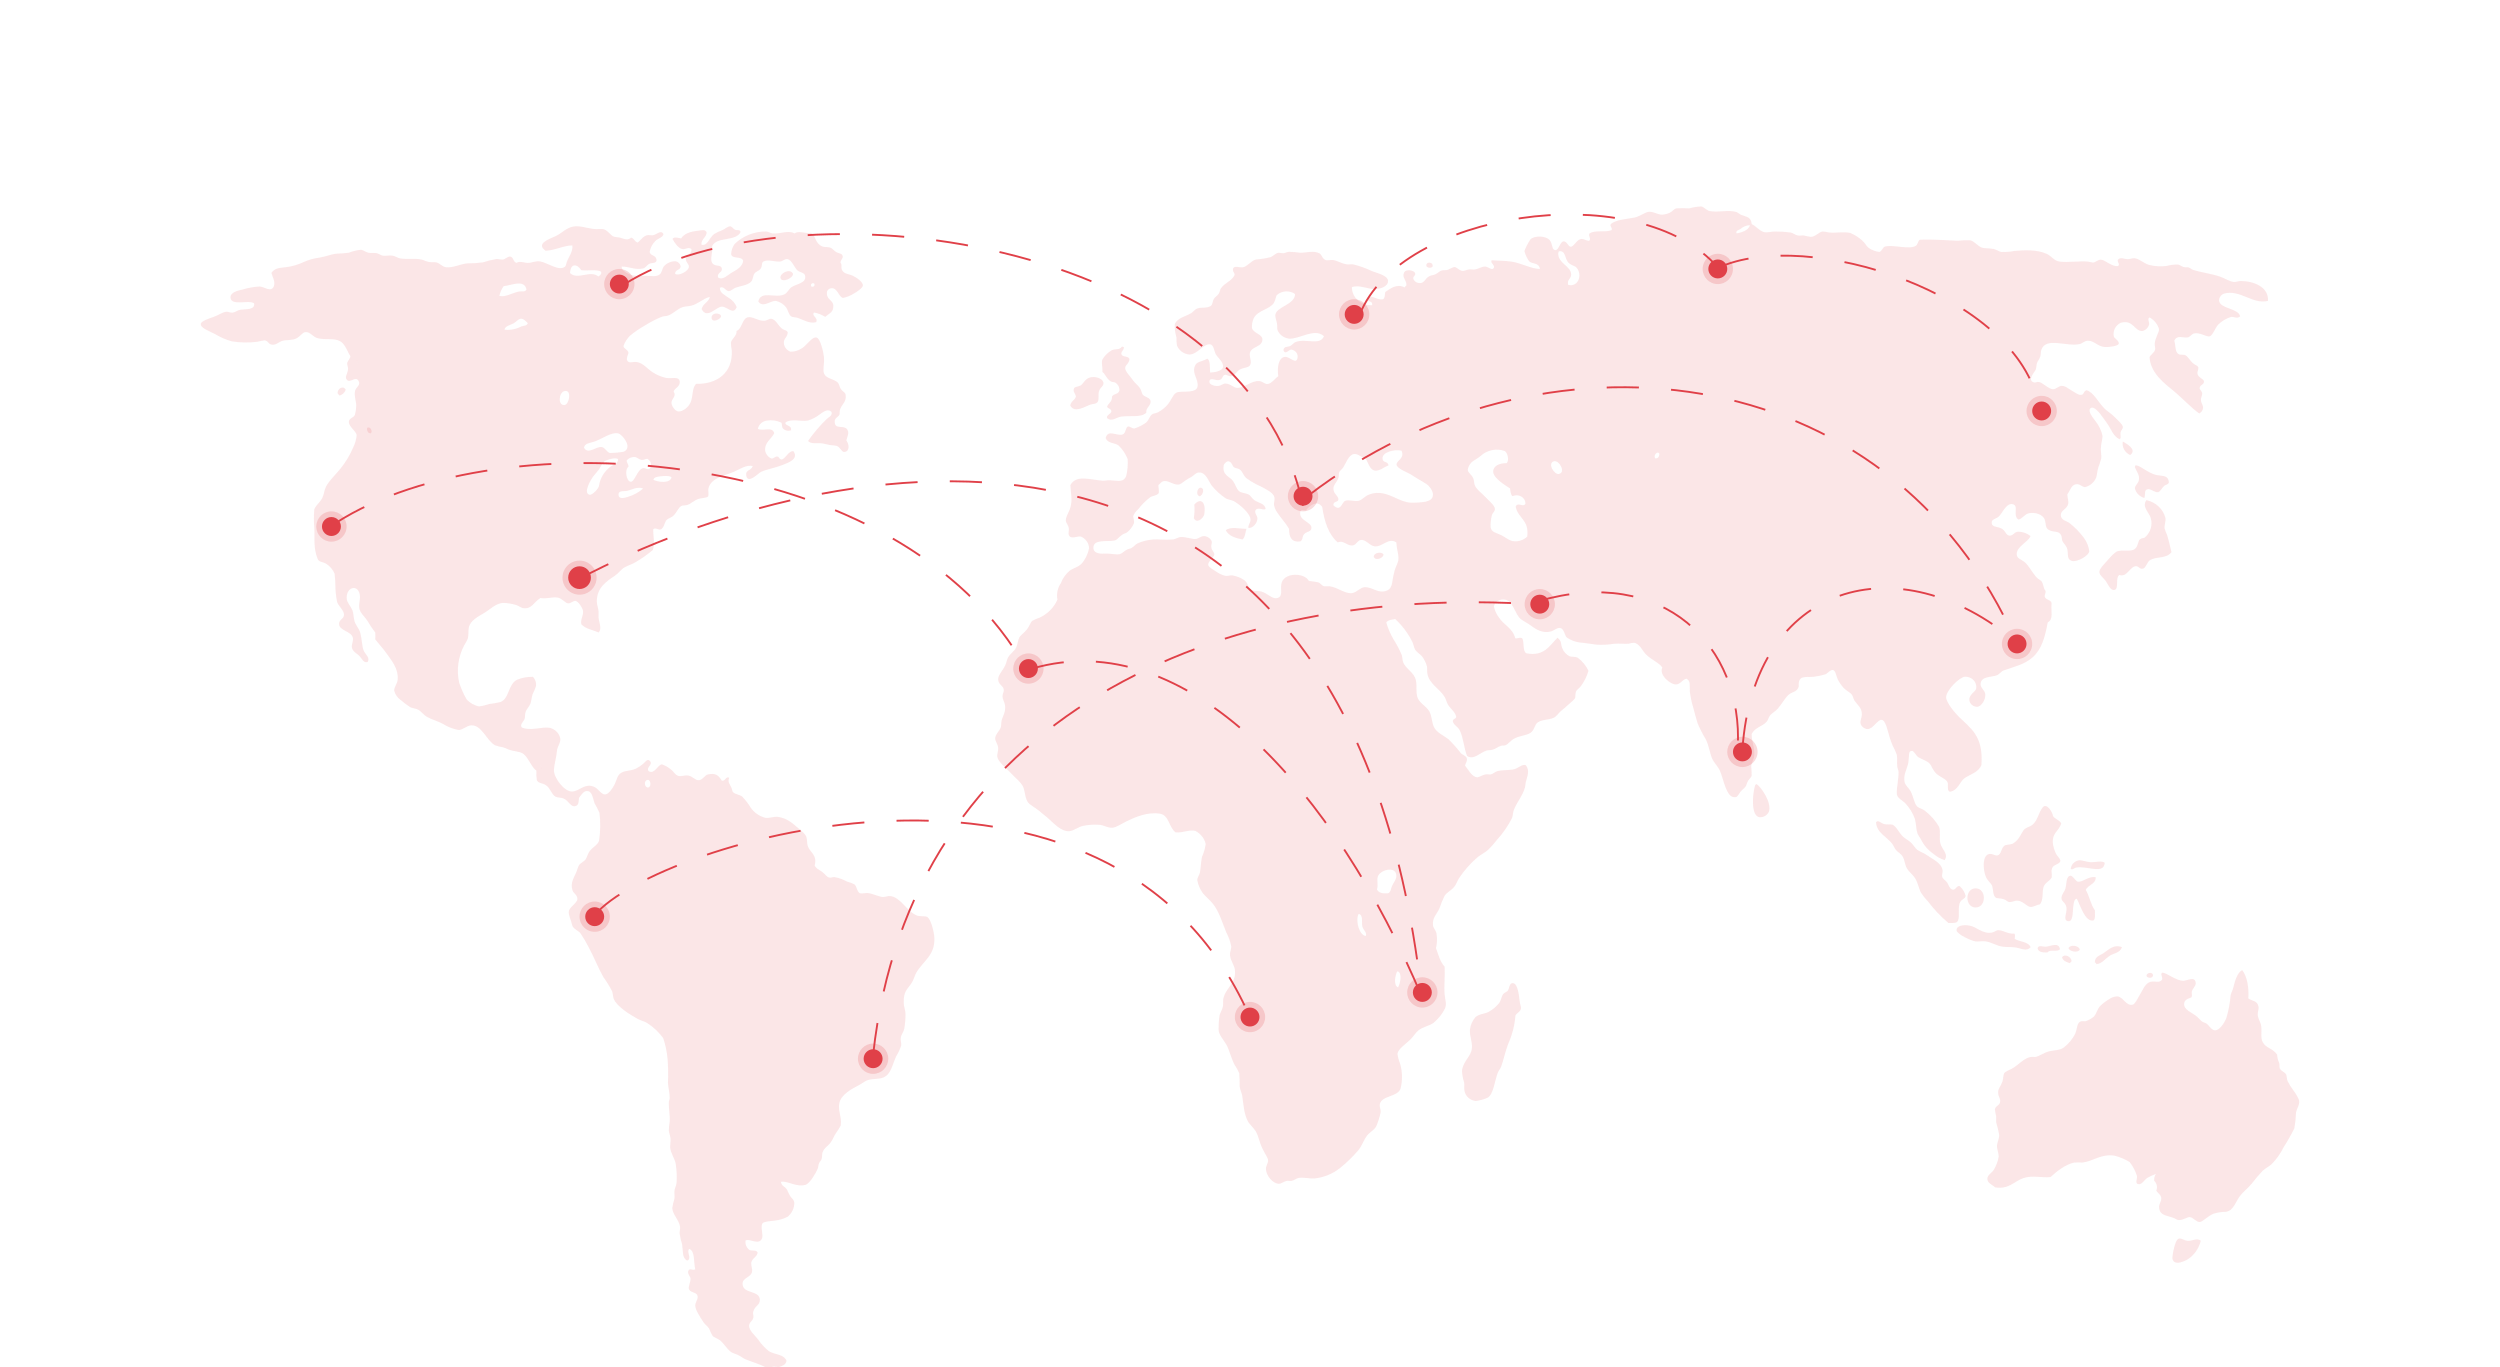 <svg width="1320" height="722" viewBox="0 0 1320 722" fill="none" xmlns="http://www.w3.org/2000/svg">
<path d="M1162 655.113C1161.18 658.602 1159.18 661.752 1156.31 664.095C1154.27 665.71 1147.75 668.989 1146.99 664.339C1147.23 661.465 1147.84 658.63 1148.82 655.896C1150.41 652.298 1152.13 654.648 1154.72 655.113C1157.3 655.578 1159.88 653.302 1162 655.113Z" fill="#E04048" fill-opacity="0.13"/>
<path d="M1144.25 282.545C1145.19 285.629 1145.82 288.664 1146.55 291.527C1143.94 295.027 1139.08 293.73 1135.41 295.614C1133.68 296.495 1133.19 299.75 1131.52 300.24C1129.85 300.729 1129.17 298.918 1127.89 298.943C1124.63 298.943 1123.04 305.11 1119.02 303.568C1116.72 305.11 1119.02 310.91 1116.41 311.498C1114.4 311.865 1113.3 309.05 1112.08 307.141C1110.85 305.232 1108.5 303.789 1108.45 302.026C1108.4 300.264 1111.71 297.132 1112.76 295.883C1113.8 294.635 1116.59 291.405 1118.21 290.989C1121.24 290.23 1124.32 291.307 1126.64 290.205C1128.96 289.104 1128.75 285.727 1129.82 284.821C1130.89 283.916 1131.78 284.283 1132.43 283.818C1133.91 282.548 1135 280.919 1135.56 279.11C1136.12 277.301 1136.14 275.382 1135.61 273.563C1134.86 270.7 1130.66 267.567 1133.34 264.067C1135.79 264.616 1138.03 265.796 1139.8 267.474C1141.57 269.152 1142.81 271.261 1143.36 273.563C1143.63 275.325 1142.74 277.087 1142.89 278.947C1143.26 280.174 1143.71 281.376 1144.25 282.545Z" fill="#E04048" fill-opacity="0.13"/>
<path d="M1145.16 254.743C1144.67 256.04 1143.63 255.771 1142.69 256.529C1141.75 257.288 1140.65 259.613 1139.5 259.858C1137.68 260.249 1135.61 257.851 1133.81 258.34C1132.01 258.83 1132.93 260.788 1132.22 262.941C1130.98 262.585 1129.86 261.923 1128.97 261.023C1128.09 260.124 1127.49 259.02 1127.21 257.826C1127.21 256.358 1128.86 255.379 1129.27 253.715C1129.93 250.778 1128.18 249.309 1127.21 246.544C1127.21 246.128 1127.42 246.103 1127.45 245.785C1129.66 245.247 1134.02 249.97 1139.03 250.9C1142.27 251.39 1144.98 251.047 1145.16 254.743Z" fill="#E04048" fill-opacity="0.13"/>
<path d="M1136.76 514.705C1137 516.835 1133.71 516.59 1133.34 515.219C1133.42 513.555 1136.37 513.041 1136.76 514.705Z" fill="#E04048" fill-opacity="0.13"/>
<path d="M1120.84 233.108C1123.09 234.429 1128.54 237.488 1124.71 240.278C1123.33 239.631 1122.21 238.584 1121.51 237.293C1120.81 236.001 1120.58 234.533 1120.84 233.108Z" fill="#E04048" fill-opacity="0.13"/>
<path d="M1110.38 503.447C1112.99 501.832 1115.83 498.332 1120.4 500.094C1119.38 503.276 1115.96 503.227 1113.8 504.72C1111.63 506.213 1109.75 508.783 1106.99 509.076C1106.8 508.655 1106.48 508.296 1106.07 508.048C1106.05 505.185 1108.58 504.524 1110.38 503.447Z" fill="#E04048" fill-opacity="0.13"/>
<path d="M1104.25 455.258C1106.86 455.258 1109.47 454.328 1111.29 455.503C1110.95 461.915 1102.13 457.045 1096.29 458.073C1095.04 458.293 1094.67 459.37 1093.34 458.831C1093.42 457.729 1093.89 456.682 1094.67 455.852C1095.45 455.021 1096.49 454.452 1097.65 454.23C1099.32 454.034 1101.8 455.258 1104.25 455.258Z" fill="#E04048" fill-opacity="0.13"/>
<path d="M1106.52 463.188C1106.78 466.736 1102.47 467.128 1101.3 469.869C1103.2 473.124 1103.91 477.676 1106.1 480.613C1106.1 482.571 1106.44 485.141 1105.4 485.997C1100.83 487.001 1098.38 477.725 1096.52 474.47C1093.03 475.229 1096.24 487.833 1091.54 486.267C1089.24 485.483 1091.54 481.886 1091.07 479.096C1090.6 476.306 1088.46 476.134 1088.46 474.201C1088.46 472.268 1090 470.946 1090.5 469.306C1091.23 466.981 1090.76 462.502 1093.24 462.38C1094.44 462.38 1096.08 465.268 1096.86 465.464C1099.45 466.173 1102.68 462.38 1106.52 463.188Z" fill="#E04048" fill-opacity="0.13"/>
<path d="M1098.12 501.367C1097.25 503.325 1092.58 502.395 1092.19 500.608C1093 498.577 1097.72 499.189 1098.12 501.367Z" fill="#E04048" fill-opacity="0.13"/>
<path d="M1093.78 507.534C1093.52 507.904 1093.21 508.249 1092.87 508.562C1091.15 507.926 1089.3 507.461 1088.77 505.479C1090.05 503.374 1093.73 505.112 1093.78 507.534Z" fill="#E04048" fill-opacity="0.13"/>
<path d="M1087.65 501.122C1086.48 502.958 1082.43 500.975 1081.05 502.909C1078.68 502.909 1076.3 502.909 1075.83 500.608C1076.51 498.724 1078.65 500.021 1080.37 499.85C1083.11 499.483 1086.92 497.378 1087.65 501.122Z" fill="#E04048" fill-opacity="0.13"/>
<path d="M1055.58 599.263C1055.19 597.017 1054.65 594.795 1053.99 592.606C1053.99 591.725 1053.99 590.624 1053.99 589.522C1053.67 588.258 1053.44 586.974 1053.31 585.68C1053.62 583.991 1055.37 583.795 1055.92 582.351C1056.62 579.904 1055.06 579.586 1055.01 576.698C1055.01 574.691 1056.36 573.712 1057.28 571.069C1057.69 569.845 1057.72 567.594 1058.19 566.713C1058.66 565.831 1061.3 564.706 1062.29 564.265C1065.76 562.332 1068.55 558.759 1072.07 558.098C1072.96 557.951 1074.16 558.098 1074.68 558.098C1076.74 557.706 1079.35 555.65 1082.2 555.038C1085.04 554.427 1087.42 554.598 1089.48 553.227C1092.23 551.19 1094.41 548.552 1095.82 545.543C1096.86 542.728 1096.58 540.354 1098.43 539.4C1099.42 538.935 1100.36 539.4 1101.38 539.155C1102.88 538.623 1104.27 537.835 1105.47 536.83C1107.07 535.239 1107.33 532.62 1109.1 530.956C1110.69 529.507 1112.44 528.22 1114.32 527.114C1115.42 526.486 1116.67 526.132 1117.95 526.086C1121.16 526.379 1122.64 531.421 1126.14 530.442C1127.39 530.075 1128.75 527.089 1129.79 525.303C1131.41 522.684 1132.61 519.184 1135.46 518.401C1137.78 517.765 1140.34 519.38 1141.62 517.104C1141.9 515.488 1140.52 514.534 1141.62 513.531C1144.23 513.702 1148.74 517.74 1152.73 517.862C1154.9 517.862 1158.92 515.219 1159.33 518.89C1159.54 520.53 1157.72 521.852 1157.3 523.516C1156.99 524.691 1157.74 525.327 1157.06 526.6C1155.21 527.407 1153.25 527.848 1153.2 530.173C1153.2 533.11 1156.88 534.48 1159.1 536.071C1160.64 537.172 1161.92 538.837 1162.75 539.4C1163.59 539.962 1164.55 540.085 1165.02 540.427C1166.51 541.504 1167.63 543.952 1169.59 544.025C1171.55 544.099 1174.21 540.77 1175.49 537.589C1176.66 533.663 1177.43 529.638 1177.76 525.572C1177.99 524.275 1178.8 523.002 1179.11 521.729C1180 518.205 1181.2 513.482 1183.89 512.233C1186.5 515.488 1187.54 521.778 1187.1 527.114C1188.9 528.656 1192.08 528.142 1192.53 531.715C1192.68 532.963 1191.98 534.529 1192.08 535.802C1192.24 537.98 1193.68 539.865 1193.91 541.7C1194.35 545.126 1193.41 547.941 1194.8 550.413C1196.57 553.546 1200.02 553.448 1202.31 556.825C1202.41 558.409 1202.8 559.965 1203.46 561.426C1203.67 562.209 1203.46 563.482 1203.67 563.996C1204.4 565.709 1206.28 565.88 1207.09 567.324C1207.45 568.034 1207.35 569.38 1207.77 570.653C1208.66 572.454 1209.72 574.174 1210.95 575.792C1212.16 577.375 1213.16 579.093 1213.92 580.907C1214.37 583.355 1212.72 585.215 1212.31 587.32C1212.21 590.15 1211.92 592.971 1211.42 595.763C1209.72 599.196 1207.82 602.538 1205.73 605.773C1204.13 609.058 1201.98 612.082 1199.36 614.731C1197.93 616.028 1196.21 616.786 1194.8 618.059C1192.69 620.256 1190.72 622.569 1188.9 624.985C1186.86 627.432 1184.36 629.292 1182.77 631.397C1180.42 634.432 1179.27 639.351 1175.25 639.841C1173.01 639.846 1170.78 640.193 1168.65 640.869C1165.28 642.386 1163.07 645.152 1161.4 645.225C1159.73 645.299 1158 642.9 1156.39 642.655C1154.77 642.411 1153.12 644.222 1150.46 644.197C1149.39 644.197 1148.84 643.463 1147.3 642.924C1144.04 641.75 1140.47 641.799 1140.02 637.809C1139.76 635.607 1141.25 634.628 1141.15 632.67C1141.04 630.712 1139.35 630.223 1138.54 628.583C1138.89 627.715 1138.97 626.77 1138.77 625.86C1138.57 624.95 1138.1 624.112 1137.41 623.443C1137.28 622.182 1137.61 620.916 1138.33 619.846C1136.74 620.408 1135.21 621.104 1133.76 621.926C1132.12 623.027 1130.92 625.621 1129.01 625.23C1127.11 624.838 1128.59 622.513 1128.31 620.898C1127.49 618.258 1126.18 615.773 1124.45 613.556C1122.03 612.079 1119.39 610.957 1116.62 610.227C1109.6 608.979 1105.11 613.213 1099.55 613.825C1098.12 613.752 1096.68 613.752 1095.25 613.825C1090.68 614.706 1085.59 618.72 1082.72 621.485C1078.02 622.024 1073.27 620.408 1068.39 622.024C1063.51 623.639 1060.83 628.118 1053.42 626.919C1051.93 625.499 1049.32 624.789 1049.32 622.317C1049.32 620.36 1051.93 619.087 1052.71 617.692C1054.07 615.484 1054.96 613.048 1055.32 610.521C1055.32 608.832 1054.3 606.776 1054.41 604.647C1054.75 602.714 1055.61 600.927 1055.58 599.263Z" fill="#E04048" fill-opacity="0.13"/>
<path d="M1051.72 492.41C1052.97 492.214 1053.89 491.186 1055.14 491.137C1057.75 491.137 1060.36 493.34 1063.54 492.924C1064.22 493.756 1063.75 494.441 1063.78 495.738C1066.38 497.353 1070.79 497.06 1072.18 500.094C1070.19 502.542 1067.22 500.78 1064.69 500.339C1062.16 499.899 1059.91 500.168 1057.41 499.85C1054.22 499.434 1051.35 497.402 1048.3 497.035C1046.47 496.766 1044.6 497.329 1042.85 497.035C1041.1 496.742 1033.19 493.413 1033.06 491.137C1032.93 488.861 1036.51 488.102 1039.66 488.69C1043.68 489.179 1046.47 493.242 1051.72 492.41Z" fill="#E04048" fill-opacity="0.13"/>
<path d="M1057.85 474.739C1056.13 474.176 1054.51 474.495 1053.78 473.956C1052.21 472.879 1052.45 469.82 1051.95 468.058C1051.46 466.296 1049.55 465.366 1048.54 462.943C1047.05 459.443 1046.42 451.636 1050.36 450.902C1051.93 450.608 1053.57 451.979 1054.67 451.66C1056.86 451.073 1056.49 447.867 1058.32 446.545C1059.34 445.811 1061.19 446.105 1062.63 445.517C1064.15 444.629 1065.41 443.39 1066.28 441.92C1067.22 440.647 1067.98 438.493 1069.23 437.588C1070.48 436.682 1071.84 436.511 1073.09 435.532C1076.07 432.962 1076.17 429.389 1078.54 426.305C1080.58 423.687 1083.76 428.753 1084 430.906C1085.15 432.546 1087.36 432.938 1088.33 434.749C1087 439.277 1083.11 439.644 1084 446.031C1084.28 447.528 1084.75 448.989 1085.38 450.388C1086.03 451.881 1087.99 453.52 1087.86 454.475C1087.73 456.408 1084.31 456.31 1083.55 458.317C1082.8 460.324 1083.55 460.324 1083.32 463.212C1082.35 465.317 1079.8 465.806 1078.99 468.352C1078.05 471.386 1079.14 475.327 1076.95 477.578C1075.44 477.578 1073.8 479.047 1071.97 478.851C1070.14 478.655 1068.08 475.571 1064.9 475.522C1063.7 475.522 1062.29 476.379 1061.04 476.281C1059.78 476.183 1059.34 475.18 1057.85 474.739Z" fill="#E04048" fill-opacity="0.13"/>
<path d="M1043.13 469.037C1048.93 469.037 1048.93 479.145 1043.13 479.145C1037.34 479.145 1037.37 469.037 1043.13 469.037Z" fill="#E04048" fill-opacity="0.13"/>
<path d="M1034.65 467.813C1036.21 469.198 1037.32 470.973 1037.84 472.928C1037.84 474.739 1035.36 474.641 1034.65 477.04C1033.58 480.711 1035.15 484.896 1033.3 486.829C1032.28 487.539 1030.4 487.319 1028.76 487.343C1024.67 483.887 1021.01 480.012 1017.85 475.792C1016.46 474.381 1015.24 472.839 1014.19 471.191C1013.02 468.743 1012.6 466.051 1011.25 463.848C1009.89 461.646 1007.85 460.422 1006.71 458.219C1005.74 456.433 1005.66 454.059 1004.64 452.321C1003.63 450.584 1002.03 450.021 1001.02 448.748C1000.29 447.891 999.869 446.594 999.19 445.664C996.346 441.797 990.84 439.79 990.553 434.137C991.727 432.644 992.927 434.7 995.093 435.165C996.502 435.459 998.173 435.165 999.19 435.41C1001.25 436.193 1002.69 439.839 1004.88 441.822C1006.11 442.923 1007.7 443.706 1008.98 444.881C1010.25 446.056 1011.3 447.989 1012.37 448.748C1013.86 449.751 1015.92 450.437 1017.85 451.807C1020.46 453.692 1025.15 455.65 1025.68 459.517C1025.83 460.471 1025.26 462.086 1025.44 462.82C1025.75 464.167 1027.27 464.754 1028.05 465.904C1028.83 467.055 1029.41 469.477 1031.03 469.747C1032.64 470.016 1032.93 467.666 1034.65 467.813Z" fill="#E04048" fill-opacity="0.13"/>
<path d="M927.351 413.995C929.308 414.729 935.832 423.785 933.927 428.679C933.512 429.577 932.809 430.33 931.915 430.835C931.022 431.339 929.983 431.57 928.943 431.494C924.429 430.686 925.29 419.404 926.647 414.852C926.688 414.668 926.773 414.496 926.895 414.348C927.017 414.2 927.173 414.079 927.351 413.995Z" fill="#E04048" fill-opacity="0.13"/>
<path d="M776.131 543.658C776.413 541.22 777.436 538.909 779.08 537.001C781.194 535.239 784.012 535.41 786.126 534.187C788.259 533.007 790.115 531.434 791.58 529.561C792.676 527.97 792.754 526.135 793.641 524.96C794.528 523.785 795.624 523.908 796.251 522.904C796.877 521.901 796.772 520.31 797.842 519.331C801.026 517.789 801.913 524.226 802.409 528.802C802.539 530.197 803.192 531.69 803.087 532.376C802.748 534.431 800.765 534.823 800.139 536.242C799.739 541.442 798.425 546.545 796.251 551.343C794.737 555.332 793.876 559.689 792.623 563.139C792.18 564.388 791.214 565.366 790.797 566.468C789.179 570.824 788.553 577.677 785.578 579.537C783.573 580.453 781.422 581.057 779.211 581.324C777.773 581.168 776.425 580.59 775.361 579.671C774.296 578.751 773.57 577.539 773.287 576.208C772.922 574.74 773.287 573.223 773.078 571.583C772.418 569.59 772.032 567.525 771.93 565.44C772.426 560.227 776.94 557.682 777.149 553.399C777.514 550.168 775.818 546.938 776.131 543.658Z" fill="#E04048" fill-opacity="0.13"/>
<path d="M666.533 179.02C666.794 183.328 660.714 182.789 659.931 186.362C659.592 188.027 660.636 190.254 660.401 191.747C659.931 194.439 657.609 193.656 654.712 195.075C653.225 195.809 651.789 198.477 650.172 198.648C648.554 198.82 647.745 197.669 646.753 197.89C645.266 198.208 645.762 200.337 643.57 200.704C641.821 201.047 638.768 198.942 638.559 201.487C638.429 203.103 641.299 203.935 643.1 203.788C644.9 203.641 645.579 202.515 646.962 202.515C649.571 202.515 651.424 204.767 653.12 204.816C657.008 204.938 660.949 200.753 664.941 201.218C666.794 201.438 667.89 202.907 669.273 202.76C671.465 202.54 673.318 199.676 674.936 198.648C674.257 194.341 674.936 188.638 678.589 188.418C681.042 188.247 684.721 193.142 685.165 188.418C685.207 187.497 684.884 186.594 684.257 185.885C683.63 185.175 682.745 184.708 681.772 184.576C680.468 184.576 678.745 187.488 677.676 185.09C677.676 182.642 680.024 183.352 681.303 182.642C682.581 181.932 682.973 181.027 684.043 180.611C689.444 178.457 696.96 182.716 699.047 177.527C694.246 172.926 686 179.216 680.624 178.8C679.25 178.635 677.951 178.119 676.869 177.307C675.787 176.495 674.965 175.42 674.492 174.199C674.257 173.416 674.492 172.339 674.257 170.87C674.022 169.402 673.292 167.517 673.344 166.514C673.579 161.888 683.782 161.007 683.782 155.231C682.38 154.25 680.653 153.763 678.907 153.857C677.16 153.951 675.504 154.62 674.231 155.745C673.553 156.553 673.605 158.193 672.639 159.857C670.604 163.357 664.028 163.773 661.966 168.056C661.218 169.664 660.904 171.421 661.053 173.171C661.601 175.814 666.377 176.426 666.533 179.02ZM612.412 429.634C605.863 428.557 599.156 431.518 594.668 433.721C592.058 434.994 589.449 436.951 587.179 437.049C584.908 437.147 582.899 435.777 580.811 435.532C577.843 435.275 574.851 435.448 571.939 436.046C569.33 436.56 566.955 438.665 564.659 438.861C560.249 439.228 556.074 434.382 553.281 431.934C551.611 430.441 549.889 429.242 548.297 427.847C546.706 426.452 544.383 425.4 543.078 424.005C541.304 422.047 541.304 418.645 540.469 416.051C539.347 412.991 535.981 410.74 533.423 407.852C531.492 405.674 527.082 402.443 526.586 399.653C526.352 398.234 527.134 396.594 527.056 395.028C526.926 392.8 525.438 391.528 525.464 389.912C525.464 387.661 527.865 385.923 528.413 384.014C528.7 383.06 528.57 381.689 528.857 380.441C529.509 377.822 531.023 376.305 530.683 372.487C530.553 370.97 529.405 369.599 529.326 367.592C529.326 366.246 530.109 365.512 530.005 364.264C529.822 362.086 527.395 361.645 527.056 359.149C526.717 356.652 529.248 354.401 530.683 351.464C531.336 350.142 531.701 348.111 532.275 347.107C533.554 344.929 535.641 343.877 536.607 341.723C537.311 340.132 537.546 337.783 538.199 336.584C538.851 335.384 540.808 334.136 542.296 332.227C543.574 330.612 544.096 328.63 544.905 327.871C546.198 327.138 547.571 326.539 549.002 326.084C553.223 324.083 556.531 320.72 558.318 316.613C557.742 313.597 558.394 310.487 560.144 307.9C561.089 305.321 562.735 303.018 564.92 301.219C567.764 299.408 570.426 299.261 572.409 295.859C573.718 293.903 574.605 291.724 575.018 289.447C574.985 288.148 574.563 286.884 573.802 285.798C573.041 284.712 571.971 283.848 570.713 283.304C568.651 282.912 565.494 285.041 564.346 282.521C563.98 281.713 564.476 279.828 564.346 278.947C564.085 277.259 562.806 276.084 562.754 274.836C562.754 272.388 564.841 269.941 565.363 267.151C566.224 263.382 565.363 260.494 565.155 256.138C568.312 250.484 575.384 253.299 582.429 253.837C583.473 253.837 584.7 253.543 585.848 253.568C590.023 253.69 593.285 255.11 594.694 251.12C595.353 248.252 595.59 245.312 595.399 242.383C594.355 239.702 592.719 237.258 590.597 235.212C588.353 233.597 585.091 234.307 583.786 231.37C584.83 226.328 589.866 230.538 592.893 229.339C594.433 228.727 594.25 225.716 595.503 225.227C596.442 224.909 597.643 226.279 598.921 226.255C601.132 225.549 603.203 224.507 605.054 223.171C606.515 222.07 606.959 219.769 608.237 218.815C609.098 218.179 610.247 218.252 611.212 217.787C613.431 216.654 615.363 215.085 616.875 213.186C618.753 210.738 619.615 207.508 621.885 207.043C624.938 206.406 631.827 207.728 632.323 203.959C632.819 200.19 629.531 197.571 630.731 193.704C631.67 190.67 634.123 191.257 637.542 189.348C639.212 190.67 638.716 194.463 638.925 196.69C641.038 196.69 645.318 195.981 645.735 193.876C646.257 191.233 642.656 188.54 641.873 186.95C641.091 185.359 640.83 182.202 639.134 181.835C635.689 181.076 632.323 187.194 627.991 187.194C626.506 187.066 625.094 186.535 623.926 185.665C622.758 184.796 621.885 183.627 621.415 182.3C621.205 180.938 621.126 179.562 621.18 178.188C620.453 175.862 620.145 173.438 620.267 171.017C622.015 167.664 626.034 167.101 628.904 165.364C630 164.727 630.888 163.332 632.088 162.916C634.123 162.06 637.15 162.916 639.134 161.619C640.412 160.811 640.047 159.416 640.96 157.777C641.534 156.749 642.917 156.161 643.57 154.962C644.092 154.155 644.144 152.906 644.692 152.148C646.675 149.382 650.276 148.354 651.737 145.491C652.39 144.218 650.615 143.753 651.059 141.893C651.502 140.033 654.634 141.428 656.278 141.134C658.548 140.743 660.636 137.635 663.115 137.023C665.76 136.822 668.38 136.396 670.943 135.75C672.378 135.138 673.553 133.67 675.04 133.45C675.51 133.45 676.867 133.743 677.649 133.694C678.432 133.645 679.45 133.058 680.598 132.936C682.581 133.006 684.559 133.178 686.522 133.45C690.123 133.45 693.515 132.226 696.516 133.694C698.082 134.477 697.899 136.46 699.934 137.292C700.952 137.708 702.283 137.121 703.797 137.292C706.015 137.537 708.337 139.25 711.286 139.592C712.356 139.715 713.426 139.446 714.469 139.592C717.943 140.434 721.305 141.641 724.49 143.19C727.099 144.194 732.788 145.466 732.892 148.305C732.892 151.683 727.986 152.662 725.847 152.662C722.272 152.662 717.522 150.214 713.791 151.634C713.785 152.928 714.062 154.21 714.605 155.401C715.148 156.591 715.945 157.664 716.948 158.554C717.951 159.444 719.137 160.132 720.434 160.575C721.732 161.018 723.112 161.207 724.49 161.13C724.933 158.389 721.619 159.906 721.88 157.263C724.15 155.354 726.864 158.56 730.074 158.046C731.327 157.654 731.118 155.598 731.431 154.203C734.04 152.343 737.511 149.627 741.66 151.756C741.857 151.341 742.173 150.985 742.573 150.728C742.834 147.914 739.964 146.445 741.425 143.826C742.234 141.991 746.462 142.627 747.114 144.071C747.766 145.515 746.07 145.613 746.201 147.155C746.453 147.863 746.948 148.473 747.609 148.889C748.27 149.306 749.059 149.505 749.854 149.456C752.072 149.456 752.463 147.008 754.629 145.858C755.464 145.393 756.717 145.319 757.813 144.854C758.909 144.389 760.188 143.092 761.231 142.799C762.275 142.505 763.11 142.799 764.18 142.529C765.25 142.26 766.946 140.988 768.042 141.012C769.138 141.036 770.391 142.799 772.139 143.043C773.078 143.19 774.174 142.456 775.531 142.285C776.888 142.113 777.802 142.431 778.715 142.285C780.907 141.918 782.394 140.645 784.195 140.743C785.447 140.743 787.639 142.75 788.5 141.771C789.962 140.131 786.543 138.907 787.613 137.414C791.084 137.708 794.789 137.61 798.286 138.173C803.505 139.005 808.385 141.918 813.056 142.015C812.612 138.467 809.011 139.568 807.367 137.928C806.198 136.29 805.358 134.465 804.888 132.544C805.703 130.392 806.77 128.331 808.072 126.401C810.055 124.272 816.631 124.296 818.509 127.16C819.814 129.118 819.371 132.054 821.249 132.054C823.128 132.054 823.702 127.551 825.581 127.453C827.46 127.356 827.878 130.292 829.443 130.268C831.009 130.243 832.627 126.254 835.106 126.156C836.463 126.156 836.906 126.939 838.994 127.184C840.403 126.156 838.498 124.737 839.203 123.342C841.812 121.261 847.553 122.852 850.815 121.555C851.702 120.331 849.641 119.475 850.58 118.227C853.372 116 858.095 115.779 862.871 114.898C865.767 114.335 868.533 112.035 870.699 111.815C872.865 111.594 875.37 113.381 877.536 113.356C878.959 113.26 880.349 112.911 881.633 112.328C882.912 111.766 883.773 110.371 885.051 110.028C887.318 109.869 889.595 109.869 891.862 110.028C893.931 109.441 896.07 109.095 898.229 109C899.873 109.294 901.204 111.276 902.77 111.447C907.571 112.304 912.503 110.64 916.861 111.961C917.644 112.206 918.427 113.112 919.47 113.503C922.393 114.702 924.402 114.335 924.95 118.398C927.247 119.328 928.578 121.702 931.291 122.51C933.118 123.048 934.945 122.24 936.98 122.24C939.8 122.204 942.618 122.376 945.409 122.754C946.714 122.975 947.783 124.052 949.036 124.296C950.289 124.541 951.176 124.296 952.22 124.296C953.491 124.616 954.78 124.869 956.081 125.055C958.456 125.055 960.283 122.608 962.214 122.24C963.372 122.274 964.521 122.447 965.632 122.754C969.468 123.122 973.878 122.191 977.01 123.024C979.374 124.021 981.529 125.405 983.377 127.111C984.708 128.261 985.517 130.097 986.769 130.953C988.371 132.079 990.261 132.788 992.249 133.009C993.684 132.74 993.763 130.929 995.198 130.194C999.712 129.069 1007.72 131.81 1011.35 129.925C1012.73 129.191 1012.47 127.478 1013.62 126.597C1020.43 126.23 1027.24 126.915 1033.64 127.111C1035.82 126.875 1038.02 126.793 1040.21 126.866C1042.48 127.307 1044.13 129.852 1046.34 130.708C1047.86 131.271 1050.47 130.978 1052.71 131.467C1054.22 131.81 1055.48 132.813 1056.57 133.009C1058.94 133.135 1061.32 132.962 1063.64 132.495C1068.86 132.03 1075.57 131.712 1080.68 134.037C1083.29 135.261 1084.57 137.757 1087.52 138.124C1091.72 138.663 1098.22 137.732 1102.53 138.124C1103.38 138.347 1104.25 138.519 1105.14 138.638C1106.6 138.516 1107.46 137.145 1109.23 137.096C1111.48 137.096 1115.08 141.061 1118.34 140.449C1119.75 139.372 1117.22 138.002 1118.55 136.851C1119.88 135.701 1121.6 136.851 1123.56 136.851C1124.63 136.851 1125.96 136.24 1126.98 136.337C1129.59 136.582 1131.86 139.103 1134.94 139.935C1137.83 140.623 1140.84 140.797 1143.81 140.449C1145.8 139.908 1147.87 139.644 1149.94 139.666C1150.96 139.837 1151.85 140.645 1152.89 140.963C1153.93 141.281 1154.82 140.963 1155.63 141.208C1156.44 141.453 1157.14 142.236 1157.9 142.48C1162.13 143.851 1167.76 144.512 1172.23 146.078C1174.83 146.984 1177.44 148.819 1179.74 148.893C1180.81 148.893 1181.78 148.379 1183.13 148.379C1190.02 148.379 1198.09 151.658 1197.46 158.878C1189.42 160.885 1182.69 152.662 1174.26 155.036C1173.5 155.334 1172.85 155.833 1172.39 156.471C1171.92 157.11 1171.67 157.861 1171.65 158.633C1171.96 163.088 1182.09 162.72 1182.79 167.077C1181.15 168.472 1179.35 167.077 1178.02 167.346C1175.4 168.139 1173.05 169.546 1171.18 171.433C1169.64 173.073 1168.31 177.233 1166.64 177.601C1164.97 177.968 1161.42 175.325 1158.45 176.059C1157.33 176.328 1156.26 177.894 1155.26 178.115C1152.65 178.653 1149.57 176.573 1148.01 179.901C1148.84 182.349 1148.32 185.506 1150.04 186.827C1151.17 187.659 1152.65 186.999 1153.91 187.586C1155.16 188.173 1156.39 190.449 1157.77 191.698C1159.15 192.946 1160.12 192.726 1160.74 193.998C1160.74 195.883 1160.06 196.078 1160.27 197.327C1160.64 199.48 1163.61 199.97 1163.69 201.414C1163.69 203.274 1161.81 202.882 1161.42 204.742C1161.27 205.942 1162.65 206.26 1162.78 207.826C1162.78 208.878 1162.02 209.955 1162.1 211.154C1162.1 212.868 1163.41 213.993 1163.22 215.511C1163.13 216.094 1162.91 216.651 1162.55 217.139C1162.2 217.627 1161.73 218.033 1161.19 218.325C1156.83 215.193 1152.92 210.836 1148.14 206.798C1143.36 202.76 1135.74 197.571 1134.96 188.859C1134.96 187.537 1137.57 186.411 1137.91 184.502C1138.09 183.695 1137.62 182.544 1137.7 181.443C1137.86 178.433 1140.05 175.545 1139.97 173.758C1139.21 171.175 1137.42 168.966 1134.96 167.591C1133.63 168.374 1134.96 170.038 1134.73 171.188C1134.56 172.02 1134.15 172.793 1133.55 173.424C1132.95 174.054 1132.17 174.516 1131.31 174.762C1127.03 175.202 1126.53 168.521 1119.72 170.43C1118.37 171.098 1117.29 172.158 1116.64 173.45C1115.99 174.742 1115.79 176.198 1116.1 177.601C1116.28 178.702 1119.02 179.926 1118.7 181.443C1118.39 182.96 1112.52 183.352 1111.22 183.23C1107.54 182.911 1105.66 179.803 1102.34 179.901C1100.73 179.901 1099.29 181.443 1098.01 181.688C1090.86 183.156 1080.21 177.723 1077.79 184.771C1077.45 185.75 1077.63 187.072 1077.32 188.1C1076.87 189.568 1075.83 190.743 1075.52 191.698C1075.2 192.652 1075.28 194.145 1074.81 195.271C1074.34 196.397 1070.12 200.777 1073.93 201.928C1074.81 202.221 1075.26 201.487 1076.54 201.683C1078.47 201.977 1081.75 205.501 1084.02 205.525C1085.41 205.525 1087.29 203.788 1088.33 203.739C1090.44 203.616 1091.98 205.158 1093.55 206.039C1095.11 206.92 1097.41 208.658 1098.56 208.487C1100.7 208.487 1099.68 206.7 1101.74 206.039C1105.66 207.337 1107.51 212.036 1111.29 215.829C1112.65 217.175 1114.66 218.276 1116.51 220.185C1117.53 221.213 1120.71 223.979 1120.84 225.3C1120.97 226.622 1119.96 227.038 1119.7 228.115C1119.33 229.681 1120.19 230.832 1119.25 231.957C1115.63 230.44 1114.79 226.426 1112.18 223C1111.22 221.727 1110.25 220.21 1108.79 218.374C1108.11 217.567 1105.71 214.679 1104.22 215.315C1101.38 216.539 1105.79 221.409 1106.52 222.486C1108.31 224.771 1109.54 227.393 1110.15 230.171C1110.15 231.688 1109.26 234.478 1109.23 237.097C1109.23 238.859 1109.62 240.45 1109.47 241.992C1109.04 243.652 1108.51 245.287 1107.88 246.886C1107.33 248.746 1107.22 250.998 1106.75 252.246C1106.26 253.414 1105.5 254.464 1104.52 255.32C1103.54 256.175 1102.37 256.814 1101.09 257.19C1099.19 257.19 1098.48 255.55 1096.52 255.648C1093.73 255.795 1093.21 258.707 1091.54 261.032C1091.67 263.48 1092.37 264.41 1091.98 266.148C1091.38 268.864 1088.02 269.329 1088.12 272.046C1088.23 274.762 1091.2 275.032 1092.66 276.157C1095.52 278.391 1098.05 280.976 1100.18 283.842C1101.79 285.96 1102.81 288.427 1103.13 291.013C1102.97 293.461 1096.5 297.058 1093.81 296.128C1091.12 295.198 1092.14 292.506 1091.54 289.985C1091.07 288.052 1089.71 287.195 1088.93 285.629C1088.57 284.797 1088.75 283.475 1088.25 282.545C1086.87 279.951 1084.47 281.37 1081.65 279.731C1079.8 278.654 1080.35 276.402 1079.61 274.346C1078.62 271.581 1074.4 270.284 1071.21 271.018C1068.76 271.556 1068 273.857 1065.73 274.346C1062.39 272.119 1066.41 266.637 1062.34 266.148C1059.18 265.78 1057.12 271.214 1055.27 272.804C1054.04 273.881 1051.8 274.102 1051.64 275.619C1051.38 278.458 1054.25 277.871 1056.62 278.972C1059 280.073 1059.03 282.667 1060.96 282.814C1062.89 282.961 1063.57 280.905 1065.29 280.758C1067.79 280.691 1070.22 281.513 1072.1 283.059C1070.98 286.167 1064.84 288.443 1064.82 292.555C1064.82 295.002 1067.27 295.32 1069.15 296.911C1071.03 298.502 1072.83 301.977 1075.05 304.596C1076.01 305.722 1077.66 306.456 1078.02 307.044C1079.07 308.757 1078.91 310.813 1080.06 311.938C1080.27 313.358 1079.48 313.7 1079.61 315.022C1080.16 316.858 1082.69 316.515 1083.24 318.351C1082.77 322.78 1084.42 326.941 1081.21 328.605C1079.72 336.535 1078.05 342.727 1073.25 347.059C1068.92 350.925 1063.23 352.076 1058.01 353.96C1056.65 354.45 1055.58 356.065 1054.38 356.53C1051.35 357.68 1045.95 356.995 1045.74 361.156C1045.61 363.187 1048.04 364.435 1048.22 366.515C1048.51 369.721 1045.98 372.952 1044.13 373.197C1043.05 373.238 1042 372.885 1041.2 372.214C1040.39 371.543 1039.9 370.605 1039.82 369.599C1039.64 366.54 1043.19 365.292 1043.45 363.456C1043.56 362.675 1043.49 361.88 1043.25 361.127C1043 360.373 1042.58 359.679 1042.02 359.092C1041.46 358.506 1040.77 358.04 1040 357.729C1039.22 357.417 1038.39 357.267 1037.55 357.289C1034.55 357.558 1027.71 364.337 1027.56 368.057C1027.42 370.847 1032.44 376.623 1034.13 378.312C1040.52 384.651 1047.31 388.444 1046.19 403.936C1044.6 407.852 1040.5 408.684 1037.31 410.862C1034.89 412.502 1033.69 417.593 1029.49 418.033C1027.84 417.397 1028.81 414.509 1028.34 413.138C1027.71 411.303 1024.48 410.397 1022.44 408.513C1020.41 406.628 1020.07 404.548 1018.79 403.128C1017.51 401.709 1014.82 400.999 1012.89 399.8C1011.66 399.066 1010.7 396.423 1009.47 396.472C1007.46 396.472 1008.17 398.748 1007.64 402.37C1007.12 405.992 1004.83 408.684 1005.61 412.869C1005.92 414.607 1007.83 416.002 1008.79 417.764C1010.36 420.676 1010.59 424.054 1012.19 425.718C1013.26 426.819 1015.08 427.04 1016.28 428.018C1019.33 430.374 1021.88 433.247 1023.8 436.487C1024.79 439.179 1023.8 442.36 1024.48 445.199C1025.23 448.479 1029.04 450.828 1026.75 454.157C1024.56 453.434 1022.55 452.302 1020.85 450.828C1017.98 448.846 1015.7 446.198 1014.25 443.143C1013.56 442.157 1012.95 441.127 1012.42 440.06C1011.64 437.759 1011.79 435.165 1011.06 432.375C1009.98 429.361 1008.28 426.576 1006.05 424.176C1004.46 422.487 1001.62 421.484 1001.51 419.061C1001.36 415.61 1002.53 411.572 1002.43 407.509C1002.43 406.653 1001.88 405.772 1001.75 404.695C1001.51 402.737 1001.9 400.338 1001.51 398.552C1000.97 396.966 1000.28 395.427 999.451 393.951C998.851 392.458 998.225 390.989 997.651 389.056C996.737 386.095 995.694 380.368 993.554 380.074C991.414 379.78 989.013 384.969 986.038 384.969C985.178 384.882 984.365 384.553 983.708 384.024C983.052 383.495 982.581 382.792 982.359 382.007C982.072 380.441 983.09 378.85 983.064 377.113C983.064 373.662 980.793 372.34 979.175 369.917C978.523 368.963 978.367 367.47 977.819 366.858C976.775 365.463 974.818 364.68 973.487 363.26C972.212 361.866 971.142 360.319 970.303 358.659C969.442 356.652 969.155 354.058 967.824 353.764C966.493 353.471 965.058 355.575 963.727 356.065C961.726 356.684 959.662 357.11 957.569 357.338C953.028 357.705 949.323 356.334 949.74 362.477C949.036 365.243 946.453 365.267 944.73 366.564C942.564 368.229 940.973 371.581 938.598 374.249C937.45 375.571 935.78 376.378 934.736 377.578C933.692 378.777 933.614 380.221 932.701 381.175C930.274 383.77 926.62 383.99 924.872 387.587C924.872 391.846 926.646 395.077 926.229 399.115C926.02 400.95 924.794 402.59 924.637 404.499C924.81 406.199 924.888 407.906 924.872 409.614C924.663 410.544 923.75 411.034 923.045 412.184C922.341 413.334 922.158 414.631 921.689 415.268C920.906 416.369 919.653 417.128 918.949 418.082C917.8 419.624 917.539 420.725 916.339 420.897C911.355 421.704 910.129 411.107 907.937 406.555C906.919 404.499 904.857 402.639 903.84 400.143C902.822 397.646 902.3 393.657 900.656 390.353C899.003 387.629 897.555 384.799 896.324 381.885C895.515 379.438 894.811 376.403 894.054 373.686C893.178 370.845 892.567 367.938 892.227 364.998C892.045 361.67 892.802 359.614 890.401 358.317C888.235 358.904 887.243 361.4 884.738 361.4C882.233 361.4 875.788 356.652 877.693 352.418C876.101 349.971 872.108 348.502 869.055 345.517C867.307 343.803 865.715 339.716 862.688 339.374C861.757 339.448 860.838 339.62 859.948 339.888C858.017 340.059 854.729 339.692 852.433 339.888C849.282 340.412 846.075 340.577 842.882 340.377C840.664 340.108 837.898 339.618 835.628 339.374C832.576 339.25 829.637 338.26 827.199 336.535C826.207 335.507 825.79 332.129 824.016 331.64C822.241 331.15 820.754 332.913 818.797 333.426C814.621 334.503 811.151 332.448 808.359 330.343C806.349 328.85 804.549 328.067 803.14 327.014C799.669 324.396 799.043 316.564 793.798 316.515C792.655 316.493 791.538 316.834 790.628 317.483C789.719 318.131 789.07 319.05 788.787 320.088C789.173 322.213 790.065 324.23 791.397 325.986C794.006 330.049 798.651 331.566 800.06 337C801 337.416 802.905 336.07 803.922 337.269C804.784 339.594 803.922 343.926 805.958 344.954C815.404 346.716 818.118 340.867 822.345 336.755C824.798 338.566 823.989 340.132 824.824 342.139C825.502 343.984 826.876 345.534 828.686 346.496C829.835 346.985 831.296 346.496 833.018 347.254C835.496 349.086 837.451 351.466 838.707 354.18C837.9 357.007 836.595 359.687 834.845 362.11C833.932 363.383 832.549 364.044 832.105 365.194C831.661 366.344 831.896 367.959 831.661 368.522C831.244 369.55 829.182 370.97 828.008 372.12C826.781 373.289 825.492 374.4 824.146 375.448C822.711 376.672 821.824 378.385 820.284 379.022C817.257 380.294 814.387 379.756 811.881 381.469C810.237 382.668 810.237 385.385 808.228 386.853C806.219 388.322 802.618 388.371 799.591 389.937C797.66 390.916 796.485 392.849 794.815 393.51C794.137 393.779 793.276 393.51 792.545 393.779C791.032 394.195 789.649 395.419 788.213 395.811C786.778 396.202 785.917 395.982 784.821 396.325C781.298 397.475 778.089 401.489 774.592 399.139C772.922 394.832 772.661 389.35 770.704 385.556C769.738 383.623 767.781 383.109 767.077 380.955C767.077 379.315 768.747 379.756 768.903 378.508C768.303 375.742 766.007 374.469 764.571 372.12C763.893 370.97 763.554 369.33 762.771 368.008C760.161 363.578 754.708 361.253 753.664 355.771C753.377 354.254 753.664 353.079 753.429 351.904C752.933 349.978 752.047 348.158 750.819 346.545C749.932 345.394 748.21 344.636 747.166 342.947C746.514 341.846 746.357 340.279 745.809 339.104C743.579 334.547 740.495 330.402 736.702 326.867C734.849 327.186 732.866 327.333 731.953 328.679C732.862 331.796 734.158 334.802 735.815 337.636C737.493 340.251 738.934 342.993 740.121 345.835C740.486 346.912 740.408 348.282 740.799 349.433C742.234 353.495 746.723 354.743 747.636 359.418C748.236 362.575 747.505 364.729 748.314 367.886C749.123 371.043 753.037 372.781 754.681 375.571C756.012 378.018 756.012 381.273 756.952 383.5C758.309 386.804 762.171 388.224 764.911 390.426C767.2 392.682 769.327 395.077 771.278 397.597C772.478 398.845 774.174 399.066 774.461 400.412C774.853 402.15 773.809 402.737 773.548 404.254C775.296 406.31 776.993 410.104 779.915 410.422C781.116 410.422 782.525 409.174 784.456 408.88C785.395 408.733 786.413 409.027 787.196 408.88C788.396 408.635 789.466 407.411 790.823 407.093C793.145 406.53 795.859 406.751 798.782 406.31C801.704 405.87 803.479 403.251 805.619 404.01C807.941 406.897 806.271 410.177 805.619 412.967C805.384 413.97 805.384 414.974 805.175 415.806C803.922 420.358 800.713 423.736 799.251 427.847C798.782 429.095 798.86 430.637 798.338 431.934C796.243 436.091 793.567 439.968 790.379 443.462C789.001 445.276 787.484 446.994 785.839 448.601C784.195 450.094 782.212 451.049 780.359 452.444C776.479 455.737 773.115 459.527 770.365 463.702C769.373 465.243 768.903 467.03 767.755 468.327C766.268 470.187 763.997 471.117 762.771 472.928C761.703 475.097 760.788 477.329 760.031 479.61C758.778 482.522 756.169 484.504 756.612 488.567C756.795 490.109 758.022 491.015 758.439 492.679C758.906 495.311 758.827 498.004 758.204 500.608C759.483 504.133 760.422 507.951 762.771 510.398C763.032 515.586 762.379 520.604 762.771 525.082C763.006 527.872 763.971 529.977 762.98 532.425C761.537 535.364 759.447 537.983 756.847 540.109C754.708 541.676 751.42 542.092 749.019 543.976C747.401 545.273 746.07 547.574 744.452 549.091C741.843 551.539 738.111 553.986 737.876 556.434C738.087 558.187 738.543 559.907 739.233 561.549C740.514 565.896 740.595 570.478 739.468 574.862C737.824 579.292 729.474 578.387 728.534 583.061C728.273 584.481 729.109 585.631 729.004 587.173C728.496 589.682 727.736 592.14 726.734 594.515C725.716 596.644 723.446 597.599 721.959 599.41C720.106 601.686 719.14 604.99 717.183 607.364C714.241 610.798 710.965 613.969 707.398 616.835C703.644 619.775 699.071 621.643 694.22 622.22C691.454 622.44 688.479 621.485 685.582 621.975C684.512 622.146 683.338 623.247 681.929 623.517C681.12 623.664 680.285 623.345 679.32 623.517C677.91 623.786 676.554 625.059 675.249 625.034C672.3 625.034 668.516 621.045 668.412 617.105C668.412 615.587 669.56 614.143 669.56 612.748C669.56 611.353 667.76 609.053 666.377 606.091C664.994 603.13 664.524 599.973 663.193 597.623C661.862 595.274 659.905 593.952 658.861 591.994C656.774 588.054 656.617 583.379 655.912 578.656C655.678 577.114 654.738 575.45 654.529 573.541C654.583 571.23 654.514 568.919 654.321 566.615C653.534 564.924 652.618 563.288 651.581 561.72C649.989 558.391 648.971 554.06 647.484 551.49C645.996 548.92 643.622 546.595 643.413 543.805C643.364 541.399 643.512 538.994 643.857 536.61C644.091 534.823 645.292 533.403 645.683 531.495C645.944 530.246 645.683 528.778 645.892 527.407C647.066 521.534 652.781 519.404 652.05 512.282C651.711 509.248 649.832 507.755 649.441 504.328C649.31 502.713 650.146 501.318 650.119 499.727C649.62 497.177 648.742 494.706 647.51 492.385C645.214 486.732 643.804 481.568 640.464 477.26C638.664 474.935 636.263 473.271 634.776 471.117C633.46 469.164 632.573 466.984 632.166 464.705C632.166 463.261 633.158 462.258 633.523 460.863C633.993 458.978 634.019 455.405 634.645 452.419C635.623 450.253 636.282 447.972 636.602 445.64C636.278 444.185 635.623 442.814 634.682 441.618C633.74 440.423 632.535 439.432 631.148 438.714C627.965 437.833 624.703 439.864 620.711 439.497C617.136 436.903 617.396 430.441 612.412 429.634ZM738.163 521.362C739.207 519.478 740.538 514.191 738.163 512.919H737.694C736.676 515.048 735.606 520.163 738.163 521.362ZM734.98 467.813C735.737 466.027 737.589 464.167 737.25 461.915C736.598 457.02 728.404 459.468 727.465 462.943C726.838 465.39 727.856 467.201 727.021 469.6C727.908 471.509 730.152 471.876 732.918 471.656C734.458 470.897 734.275 469.428 734.98 467.813ZM721.097 494.221C722.011 492.336 719.662 491.088 719.297 489.081C718.827 486.634 719.793 483.942 717.914 482.669H717.235C715.591 486.878 717.914 493.805 721.097 494.221ZM876.179 239.691C875.318 237.758 872.865 240.254 873.909 241.992C875.448 242.187 875.996 241.184 876.179 239.765V239.691ZM823.207 250.19C826.886 249.383 823.207 242.848 820.467 243.534C816.839 244.635 820.675 250.802 823.207 250.264V250.19ZM806.375 283.255C807.497 274.371 801.365 273.685 800.243 267.347C800.765 267.347 800.478 266.613 800.922 266.588C802.409 265.78 804.679 267.885 805.462 265.829C805.448 265.082 805.231 264.35 804.832 263.702C804.432 263.055 803.864 262.514 803.18 262.129C802.496 261.745 801.719 261.53 800.922 261.505C800.125 261.48 799.335 261.646 798.625 261.987C797.66 261.228 797.529 259.54 797.268 257.875C794.659 256.162 788.318 252.369 788.396 248.918C788.396 246.054 791.736 244.464 795.468 244.561C797.033 243.215 796.016 239.104 794.554 238.149C792.394 237.377 790.041 237.208 787.781 237.664C785.521 238.12 783.45 239.181 781.82 240.719C780.02 242.163 778.036 243.166 777.045 244.048C775.889 245.155 775.164 246.594 774.983 248.135C775.14 249.725 777.149 250.582 777.958 252.76C778.35 253.837 778.271 255.208 778.637 256.089C779.628 258.536 782.159 260.151 784.09 262.232C785.447 263.7 789.309 266.882 789.309 268.644C789.309 270.406 788.161 270.43 787.744 271.972C787.185 274.067 786.947 276.227 787.039 278.385C787.561 281.199 790.144 281.297 792.493 282.472C794.841 283.646 797.112 285.751 799.539 285.8C800.801 285.878 802.067 285.698 803.247 285.271C804.428 284.844 805.495 284.181 806.375 283.328V283.255ZM752.933 264.801C759.091 263.553 756.273 257.68 753.168 255.575C750.793 253.984 747.949 252.589 745.209 250.68C743.591 249.579 737.511 247.498 737.381 245.296C737.25 243.093 741.895 242.114 739.99 237.953C736.885 237.121 729.552 238.467 729.996 242.31C730.283 244.561 732.605 243.313 733.179 245.663C730.935 246.544 728.221 248.893 725.899 248.477C723.107 247.988 722.402 244.121 720.889 241.82C718.723 241.82 717.314 239.373 714.756 239.765C712.199 240.156 710.659 244.464 709.303 246.691C708.572 247.841 707.424 248.453 707.032 249.505C706.797 250.142 707.032 251.145 706.797 251.953C706.015 254.816 703.823 255.844 704.057 258.365C704.292 260.886 706.406 261.571 706.667 263.48C706.928 265.389 703.718 264.434 704.057 266.833C708.128 270.602 708.337 265.046 710.425 264.385C712.095 263.749 715.357 264.899 717.47 264.385C719.166 263.969 720.523 262.134 722.454 261.302C723.82 260.716 725.288 260.368 726.786 260.274C734.014 259.931 738.685 265.169 745.052 265.413C747.692 265.471 750.331 265.29 752.933 264.875V264.801ZM738.372 295.1C738.503 292.359 737.459 290.205 737.25 286.387C733.049 283.549 729.917 289.055 725.638 288.443C723.028 288.076 721.15 284.625 718.384 285.115C716.844 285.384 716.087 287.562 714.495 287.929C711.26 288.615 709.772 284.992 706.328 286.387C701.448 282.227 699.282 275.399 698.134 267.689C695.524 263.774 691.428 266.955 689.497 269.476C688.296 269.476 686.887 268.742 686.548 270.259C685.661 274.983 692.497 275.497 692.445 278.703C692.445 280.807 689.836 280.612 688.583 282.031C687.331 283.451 688.166 284.919 686.548 285.874C682.06 286.485 680.572 283.72 680.624 279.217C678.693 275.913 676.24 273.49 674.492 270.773C673.606 269.526 672.986 268.13 672.665 266.661C672.509 265.462 673.187 263.945 672.9 262.574C672.404 260.127 668.36 258.267 665.855 256.921C663.015 255.691 660.343 254.146 657.896 252.32C656.539 251.047 655.912 248.82 654.712 247.963C653.512 247.107 652.442 247.4 651.529 246.691C650.615 245.981 650.485 244.047 648.789 243.607C647.954 243.24 646.623 244.561 646.179 245.394C645.057 250.998 649.102 251.365 650.954 253.862C652.207 255.55 652.833 258.12 654.138 259.246C655.443 260.372 657.374 260.2 659.122 261.032C660.349 261.595 661.131 263.309 662.306 264.092C664.472 265.585 667.968 265.854 668.229 268.717C666.872 269.745 663.819 267.2 662.775 269.745C662.514 271.409 663.95 272.193 663.898 273.832C663.898 276.28 661.288 279.119 659.122 278.727C658.913 277.234 660.323 276.011 660.27 274.371C660.27 271.116 654.347 266.148 651.398 264.581C650.015 263.896 648.345 263.847 647.066 263.064C644.215 261.119 641.69 258.784 639.577 256.138C637.959 253.69 636.55 249.212 632.975 249.481C631.514 249.481 630.366 251.072 629.113 251.781C627.925 252.393 626.783 253.08 625.695 253.837C624.39 254.816 623.294 255.82 622.067 255.868C619.223 256.015 616.848 253.421 614.239 254.082C613.404 254.278 612.725 255.11 611.629 256.138C611.629 257.631 612.021 258.585 611.864 260.225C611.108 261.669 608.916 261.595 607.298 262.55C604.878 264.4 602.737 266.549 600.931 268.938C599.76 269.919 598.864 271.154 598.321 272.535C598.321 273.392 598.973 274.983 598.791 276.133C598.037 278.023 596.79 279.706 595.164 281.028C594.355 281.664 593.285 281.737 592.554 282.325C590.754 283.524 589.945 285.066 588.457 285.384C584.491 286.216 577.263 284.503 577.315 289.226C577.315 292.408 581.151 292.433 583.473 292.31C586.683 292.163 589.397 293.069 591.302 292.579C592.528 292.212 593.911 290.67 595.164 290.132C595.973 289.716 596.808 289.716 597.434 289.349C598.791 288.59 599.574 287.342 600.617 286.901C603.199 285.769 605.972 285.073 608.811 284.846C611.864 284.65 615.074 285.188 619.041 284.846C620.45 284.846 621.833 283.695 623.346 283.573C625.956 283.353 629.087 284.674 631.175 284.601C632.558 284.601 634.097 283.035 635.715 283.059C636.615 283.108 637.48 283.399 638.207 283.898C638.934 284.398 639.491 285.084 639.812 285.874C639.995 286.632 639.421 287.831 639.577 288.957C639.838 290.817 641.247 291.576 641.169 292.8C641.038 294.391 637.516 296.544 637.985 298.429C638.298 299.652 640.856 300.876 642.082 301.757C643.558 302.836 645.255 303.619 647.066 304.058C648.371 304.229 649.493 303.666 650.72 303.813C653.02 304.213 655.196 305.091 657.087 306.383C659.227 308.071 658.913 310.788 661.419 311.743C662.462 312.159 664.367 311.938 665.724 312.257C669.038 313.064 671.491 316.172 673.918 315.854C677.728 315.34 675.979 311.302 676.527 308.512C677.493 301.977 688.844 302.271 691.062 306.725C692.745 306.898 694.417 307.151 696.073 307.484C697.168 307.9 697.977 309.246 699.021 309.54C700.012 309.589 701.005 309.589 701.996 309.54C706.354 310.103 710.294 313.749 714.026 313.138C716.427 312.722 718.149 310.225 720.393 310.054C724.751 309.76 727.543 313.7 732.24 311.84C735.684 310.47 734.849 306.456 736.102 302.369C736.702 299.187 738.372 297.254 738.372 295.1ZM923.933 118.887C922.053 118.986 920.275 119.715 918.922 120.943C918.061 121.457 916.313 121.726 916.887 123.244C919.053 122.877 923.411 121.751 923.933 118.814V118.887ZM827.982 150.41C833.331 151.805 835.81 145.001 832.288 141.183C831.453 140.278 828.686 139.935 827.512 137.855C826.129 135.407 826.312 132.006 822.972 132.74C822.972 133.033 822.972 133.45 822.737 133.498C822.424 139.103 829.678 140.498 829.574 145.026C829.522 147.326 827.277 147.571 827.982 150.337V150.41Z" fill="#E04048" fill-opacity="0.13"/>
<path d="M753.168 140.596C752.49 137.83 757.161 138.149 756.352 140.865C756.128 141.052 755.866 141.194 755.581 141.282C755.297 141.37 754.996 141.402 754.698 141.377C754.399 141.352 754.11 141.269 753.847 141.135C753.583 141.001 753.353 140.817 753.168 140.596Z" fill="#E04048" fill-opacity="0.13"/>
<path d="M725.325 293.901C725.325 291.772 729.709 291.013 730.544 292.873C730.152 294.856 726.082 296.348 725.325 293.901Z" fill="#E04048" fill-opacity="0.13"/>
<path d="M647.197 280C649.571 277.822 654.843 279.29 658.131 279.217C657.504 281.175 657.426 283.72 656.069 284.846C652.259 284.111 648.867 283.059 647.197 280Z" fill="#E04048" fill-opacity="0.13"/>
<path d="M630.601 266.417C633.732 262.746 636.994 264.679 635.819 271.777C635.063 273.906 631.801 276.671 630.34 273.588C630.72 271.215 630.807 268.809 630.601 266.417Z" fill="#E04048" fill-opacity="0.13"/>
<path d="M635.141 258.218C635.327 258.934 635.275 259.687 634.99 260.374C634.705 261.061 634.202 261.65 633.549 262.06C630.574 261.449 632.845 255.403 635.141 258.218Z" fill="#E04048" fill-opacity="0.13"/>
<path d="M591.041 206.186C591.104 205.398 590.95 204.609 590.594 203.893C590.237 203.177 589.69 202.559 589.005 202.099C588.249 201.61 587.1 201.83 586.396 201.316C584.178 199.945 583.369 197.082 582.09 196.421C582.247 193.631 581.386 191.526 582.09 189.764C583.285 187.764 584.999 186.08 587.074 184.869C589.058 184.086 591.145 184.869 592.293 183.083C592.488 183.044 592.689 183.046 592.883 183.088C593.077 183.13 593.259 183.212 593.415 183.328C593.415 184.943 592.215 185.212 592.058 186.68C592.345 189.005 595.973 187.537 596.364 189.74C596.025 192.187 594.12 192.603 594.094 194.365C594.068 196.127 596.86 198.771 598.191 200.753C599.182 202.246 600.8 203.347 601.844 204.865C602.888 206.382 602.783 207.777 603.436 208.438C604.61 209.735 607.324 209.931 607.507 211.791C607.794 214.238 604.897 215.193 605.236 217.934C602.131 220.699 596.912 219.255 591.824 219.99C589.527 220.308 586.996 222.902 584.543 220.748C583.995 219.035 586.578 218.79 586.813 217.175C586.657 215.658 584.935 215.853 584.543 214.728C585.222 212.721 587.283 212.28 587.153 209.343C588.223 207.704 590.649 208.242 591.041 206.186Z" fill="#E04048" fill-opacity="0.13"/>
<path d="M573.975 200.043C577.002 197.938 582.299 199.554 582.612 202.099C582.821 204.008 580.994 204.302 580.316 206.455C579.637 208.609 580.446 210.738 579.637 212.084C578.828 213.431 577.028 213.186 575.775 213.626C572.931 214.581 567.399 218.374 565.102 214.14C565.416 211.864 567.373 211.399 568.051 209.515C568.051 208.046 566.694 207.263 566.903 205.672C567.112 204.081 568.469 204.424 570.321 203.641C571.678 203.054 572.252 201.242 573.975 200.043Z" fill="#E04048" fill-opacity="0.13"/>
<path d="M418.684 144.438C419.154 146.714 412.709 149.7 412.082 146.739C411.586 144.389 417.04 141.452 418.684 144.438Z" fill="#E04048" fill-opacity="0.13"/>
<path d="M411.169 722H407.777C408.864 721.584 410.082 721.584 411.169 722Z" fill="#E04048" fill-opacity="0.13"/>
<path d="M400.94 126.254C401.03 126.168 401.137 126.099 401.256 126.052C401.375 126.005 401.502 125.981 401.631 125.981C401.76 125.981 401.888 126.005 402.007 126.052C402.125 126.099 402.233 126.168 402.323 126.254C402.088 126.842 401.905 127.502 400.94 127.282V126.254Z" fill="#E04048" fill-opacity="0.13"/>
<path d="M380.716 166.979C380.716 168.398 376.202 170.723 375.706 168.007C375.649 167.622 375.704 167.231 375.865 166.873C376.025 166.516 376.286 166.205 376.619 165.975C377.82 165.119 380.664 165.608 380.716 166.979Z" fill="#E04048" fill-opacity="0.13"/>
<path d="M286.122 405.037C286.122 405.405 285.783 405.674 285.679 406.065C283.252 405.967 285.418 402.492 286.122 405.037Z" fill="#E04048" fill-opacity="0.13"/>
<path d="M193.799 225.912C195.391 224.884 196.93 227.503 195.86 228.751C194.086 229.118 193.642 226.867 193.799 225.912Z" fill="#E04048" fill-opacity="0.13"/>
<path d="M441.648 235.408C440.578 235.115 439.038 235.163 437.786 234.894C436.533 234.625 435.176 234.258 434.159 234.111C431.34 233.744 428.313 234.674 426.643 232.838C429.512 228.716 432.788 224.857 436.429 221.311C437.446 220.259 439.691 219.549 439.038 217.469C437.107 215.56 434.733 217.469 432.906 218.741C431.034 220.229 428.872 221.359 426.539 222.07C422.781 222.706 417.797 220.846 414.718 223.098C414.3 225.031 418.215 224.297 417.667 227.209C416.974 227.453 416.223 227.508 415.498 227.369C414.774 227.231 414.105 226.904 413.57 226.426C412.526 225.349 413.126 223.759 412.448 223.098C410.123 222.015 407.49 221.655 404.932 222.07C403.749 222.233 402.651 222.742 401.794 223.524C400.936 224.306 400.364 225.321 400.157 226.426C403.027 227.944 407.751 224.884 408.794 228.751C407.229 231.933 403.575 233.646 404.019 237.953C404.163 238.827 404.526 239.656 405.08 240.371C405.634 241.086 406.361 241.667 407.203 242.065C408.481 242.31 409.186 240.915 410.386 241.037C411.586 241.16 411.378 242.824 412.996 242.579C415.188 241.527 416.388 238.051 418.919 238.223C421.92 242.334 416.31 244.341 412.996 245.565C409.368 247.033 404.619 247.841 401.853 249.138C400.392 249.823 394.912 255.82 394.025 251.194C393.477 247.841 396.634 248.747 397.443 246.054C393.92 245.296 390.632 247.768 387.423 249.138C382.856 251.096 375.106 252.32 374.01 258.12C373.801 259.27 374.453 261.449 373.775 262.207C373.097 262.966 369.991 262.941 368.556 263.48C366.364 264.336 364.459 266.148 363.102 266.564C361.745 266.98 360.493 266.784 359.919 267.078C358.118 267.861 357.44 270.626 355.378 272.462C354.517 273.221 352.769 273.759 351.96 274.518C350.785 275.839 350.629 279.143 348.541 279.633C347.237 279.633 346.141 278.507 344.914 279.388C344.758 282.643 345.932 287.097 344.679 290.401C341.864 292.791 338.825 294.937 335.598 296.813C333.667 298.013 331.971 298.331 329.675 299.628C328.031 300.533 326.543 302.736 324.665 303.984C320.333 306.848 315.088 310.274 315.114 317.567C315.114 319.134 315.844 320.847 316.027 322.682C316.027 323.759 316.027 324.836 316.027 326.011C316.288 328.703 318.01 332.105 316.027 333.965C312.974 332.545 309.086 332.056 306.946 329.609C306.346 327.161 308.12 324.983 307.859 322.682C307.625 320.822 305.25 317.543 303.971 317.298C302.693 317.053 301.362 318.718 299.901 318.571C298.439 318.424 296.613 315.805 294.421 315.512C291.237 315.096 288.862 316.319 285.34 315.756C281.895 317.837 280.903 321.508 276.702 321.141C275.215 321.141 273.858 319.746 272.162 319.354C270.023 318.723 267.801 318.377 265.56 318.326C261.672 318.62 258.879 321.752 255.539 323.71C252.617 325.424 248.468 327.577 247.58 331.053C247.111 332.961 247.58 335.678 246.902 337.44C246.371 338.586 245.761 339.698 245.075 340.769C241.871 346.892 240.952 353.847 242.466 360.519C243.46 363.522 244.753 366.431 246.328 369.207C248.039 371.138 250.391 372.474 253.008 373.001C254.791 372.753 256.541 372.326 258.227 371.728C260.223 371.508 262.202 371.165 264.151 370.7C269.056 368.914 268.091 361.425 272.997 358.904C275.653 357.82 278.53 357.294 281.425 357.362C282.031 358.034 282.484 358.815 282.758 359.656C283.031 360.498 283.12 361.382 283.017 362.257C282.516 363.747 281.905 365.202 281.191 366.613C280.669 368.253 280.564 370.162 280.068 371.508C279.39 373.246 277.876 374.494 277.459 376.134C277.12 377.186 277.302 378.581 277.015 379.462C276.493 381.151 274.406 382.326 275.424 384.063C280.277 386.241 286.175 383.451 290.428 384.332C291.849 384.714 293.121 385.474 294.09 386.521C295.058 387.569 295.681 388.857 295.882 390.231C295.882 392.556 294.29 394.073 294.055 396.618C293.794 399.849 292.594 403.765 292.463 406.408C292.255 410.666 297.996 418.009 302.014 417.935C306.033 417.862 308.851 413.04 314.07 415.635C315.792 416.467 317.619 419.624 319.524 419.477C321.429 419.33 323.49 416.246 324.534 414.093C325.813 411.474 325.891 409.198 328.161 407.95C330.431 406.702 332.545 407.216 335.677 405.894C337.079 405.2 338.377 404.336 339.539 403.324C340.635 402.492 341.809 400.241 343.166 401.807C344.992 403.838 340.948 404.988 342.487 407.191C345.645 409.051 347.263 403.667 349.533 403.593C351.206 404.188 352.753 405.058 354.099 406.163C355.874 407.46 356.474 409.32 358.405 409.736C359.658 410.03 361.667 409.198 363.415 409.492C365.738 409.859 367.121 412.11 368.869 411.939C371.009 411.939 372.027 409.247 373.879 408.88C377.898 408.048 379.385 409.369 381.134 412.208C383.117 412.6 383.195 409.614 385.022 410.666C384.03 412.894 385.361 413.921 386.144 415.806C386.666 417.005 386.588 417.837 387.057 418.253C388.153 419.428 390.241 419.428 391.833 420.554C393.589 422.345 395.113 424.325 396.373 426.452C398.194 429.083 400.979 430.998 404.202 431.836C406.811 432.008 408.742 431.029 410.804 431.322C415.501 431.983 418.423 434.627 421.711 437.49C423.564 439.081 425.208 440.182 425.808 442.091C426.226 443.413 426.017 445.199 426.487 446.692C427.504 449.898 431.706 451.44 430.14 456.947C430.818 458.562 432.358 459.149 434.002 460.275C435.646 461.401 436.429 463.09 437.864 463.359C438.777 463.53 439.795 463.041 440.473 463.09C442.809 463.473 445.048 464.262 447.075 465.415C448.495 465.794 449.868 466.31 451.172 466.957C452.321 467.838 452.477 470.775 453.912 471.558C454.826 472.072 456.913 471.362 458.453 471.558C460.88 471.876 464.194 473.565 466.281 473.614C467.612 473.614 468.734 473.002 469.908 473.1C475.493 473.589 478.65 481.078 484.026 483.354C485.67 484.04 488.331 483.55 489.48 484.113C491.489 485.092 493.185 492.042 493.342 495.126C493.785 504.426 487.444 507.363 483.791 513.58C483.034 514.877 482.591 516.908 481.521 518.695C479.329 522.317 476.902 523.076 477.189 529.732C477.189 531.543 478.102 533.33 478.102 535.361C478.133 538.027 477.906 540.689 477.424 543.316C477.032 545.004 475.806 546.375 475.597 547.917C475.388 549.458 476.015 550.682 475.832 552.028C475.186 553.989 474.311 555.877 473.223 557.657C471.109 562.038 470.613 567.178 466.412 568.915C463.802 569.968 460.514 569.38 457.774 570.457C456.652 570.898 455.165 572.048 453.886 572.758C449.946 574.838 444.309 577.653 443.213 582.254C442.248 586.341 444.57 589.596 443.892 594.295C443.075 595.799 442.16 597.253 441.152 598.651C440.186 600.095 439.691 601.808 438.542 603.277C437.186 605.186 435.072 606.042 434.237 608.637C433.95 609.518 434.237 610.57 433.793 611.965C433.793 612.503 432.802 613.287 432.41 614.29C432.019 615.294 432.071 616.346 431.732 617.105C430.688 619.552 427.609 624.838 425.365 625.573C420.641 627.041 415.657 623.297 412.317 624.006C412.787 626.576 414.457 626.307 415.527 628.118C416.034 629.356 416.636 630.558 417.327 631.716C418.345 633.037 419.258 633.527 419.389 635.044C419.403 636.425 419.106 637.793 418.517 639.058C417.928 640.324 417.06 641.458 415.97 642.386C413.928 643.457 411.688 644.155 409.368 644.442C407.698 644.76 403.34 644.785 402.558 645.984C401.383 647.77 403.158 652.151 402.323 653.938C400.627 657.682 396.06 653.816 393.685 654.941C393.521 655.836 393.602 656.754 393.922 657.611C394.242 658.467 394.789 659.233 395.512 659.836C396.921 660.791 399.113 659.567 400.053 661.378C399.583 663.825 397.156 664.266 396.634 666.762C396.634 669.21 397.365 669.846 397.104 671.363C396.504 674.667 391.885 674.521 392.094 678.045C392.276 683.282 401.018 681.129 401.201 686.244C401.201 689.327 398.591 689.376 397.782 692.387C397.286 694.002 398.069 694.369 397.782 695.715C397.391 697.526 395.512 698.162 395.512 700.071C395.512 702.519 398.696 705.211 400.287 707.242C401.831 709.555 403.74 711.635 405.95 713.41C409.16 715.392 413.909 714.927 415.292 718.525C414.848 720.679 412.996 721.241 411.195 721.853H410.725C409.638 721.437 408.42 721.437 407.333 721.853H404.149C401.096 720.262 397.417 719.235 393.711 717.742C392.355 717.203 390.841 715.931 389.38 715.294C387.918 714.658 387.057 714.511 386.196 713.997C384.239 712.847 382.047 709.102 380.064 707.609C378.864 706.704 376.985 706.214 376.202 705.284C375.517 704.036 374.907 702.754 374.375 701.442C373.645 700.267 372.288 699.411 371.427 698.114C369.548 695.299 367.121 691.481 367.095 689.401C367.069 687.32 368.843 685.95 368.243 684.041C367.643 682.132 364.198 682.621 363.702 680.443C363.389 679.122 364.694 676.919 364.59 675.059C364.59 673.982 362.763 672.612 363.468 670.947C364.172 669.283 365.816 671.094 367.095 670.189C366.155 666.493 367.095 660.546 363.911 659.42C362.241 661.011 365.633 664.609 362.789 665.588C360.023 664.193 360.675 660.13 360.18 657.12C359.562 655.19 359.108 653.218 358.823 651.221C358.823 650.12 359.214 648.774 359.058 647.648C358.562 644.197 355.169 641.358 354.961 637.859C355.197 636.202 355.572 634.565 356.083 632.964C356.265 631.765 356.083 630.516 356.083 629.121C356.083 627.726 357.1 625.989 357.231 624.52C357.446 621.178 357.297 617.824 356.787 614.51C356.213 611.549 354.178 609.028 353.812 605.798C353.812 604.647 354.152 602.689 354.047 601.197C353.943 599.704 353.264 598.431 353.134 596.84C353.189 595.291 353.345 593.746 353.604 592.215C353.839 589.008 353.03 585.411 353.134 582.229C353.134 581.275 353.604 580.589 353.604 579.659C353.604 577.016 352.795 574.349 352.69 571.73C352.876 567.454 352.798 563.172 352.456 558.905C352.109 555.258 351.348 551.657 350.185 548.161C347.94 545.04 345.09 542.342 341.783 540.207C340.191 539.204 338.286 538.861 336.564 537.907C332.858 535.851 325.682 531.519 324.064 527.407C323.595 526.208 323.647 524.617 323.151 523.296C321.829 520.749 320.311 518.295 318.611 515.954C315.792 511.059 313.522 505.063 310.782 500.07C309.508 497.538 308.061 495.085 306.45 492.728C305.511 491.529 302.51 490.28 302.145 488.616C301.623 486.169 300.057 482.987 300.318 481.274C300.631 478.827 304.859 476.844 304.859 474.617C304.859 472.39 302.614 471.631 302.249 470.016C301.101 466.1 302.901 463.799 304.284 460.52C304.728 459.468 305.172 457.73 305.641 456.947C306.476 455.527 308.251 455.136 309.295 453.618C309.895 452.762 310.286 450.975 311.095 449.776C312.844 447.182 315.636 446.203 316.314 443.878C317.041 439.011 317.111 434.077 316.523 429.193C315.75 427.446 314.879 425.739 313.913 424.078C312.87 420.97 312.635 417.593 309.817 417.666C308.068 417.666 306.842 419.869 305.72 421.239C305.459 423.075 305.72 425.057 303.893 425.596C301.284 426.452 300.318 422.536 297.317 421.508C296.117 421.092 294.186 421.117 293.455 420.725C291.237 419.624 290.532 416.002 288.236 414.582C285.94 413.163 284.635 413.824 283.461 412.012C283.189 410.32 283.111 408.605 283.226 406.897C280.616 405.258 278.633 399.115 275.737 397.671C273.884 396.692 271.014 396.692 268.665 395.811C267.643 395.306 266.578 394.88 265.481 394.538C264.075 394.359 262.698 394.014 261.385 393.51C256.896 391.063 254.469 382.815 248.885 382.986C246.51 382.986 244.214 385.581 242.074 385.434C239.063 384.843 236.201 383.713 233.646 382.105C230.854 380.637 227.774 379.854 225.452 378.508C223.599 377.455 222.321 375.497 220.677 374.665C219.45 374.053 217.623 373.931 216.606 373.393C214.909 372.291 213.296 371.081 211.778 369.77C209.936 368.541 208.636 366.721 208.125 364.655C208.125 362.648 209.769 360.935 209.952 359.002C210.526 352.908 206.533 348.527 204.028 344.905C202.175 342.237 199.983 340.01 198.131 337.563C198.235 336.365 198.235 335.162 198.131 333.965C196.606 332.014 195.237 329.961 194.034 327.822C192.677 325.742 190.041 323.515 189.702 321.165C189.284 318.277 190.694 315.756 189.702 312.966C188.084 308.316 182.369 310.519 183.126 316.539C183.335 318.228 185.422 320.504 186.075 322.193C186.727 323.882 186.597 326.011 187.197 328.067C187.797 330.123 189.545 331.762 190.172 333.965C191.137 337.489 191.111 341.307 191.998 343.461C192.886 345.615 195.652 347.254 194.034 349.604C191.868 350.093 191.059 347.67 189.702 346.275C188.971 345.492 186.257 343.999 185.84 342.164C185.422 340.328 186.701 338.639 186.31 336.779C185.527 333.182 179.055 333.084 179.029 329.437C179.029 326.99 181.639 326.819 181.639 324.542C181.639 322.266 178.664 319.966 178.011 317.886C177.481 315.352 177.176 312.782 177.098 310.201C177.12 307.747 176.972 305.294 176.655 302.859C175.772 300.788 174.267 299.002 172.323 297.719C170.34 296.471 168.748 297.009 167.782 295.272C166.92 293.134 166.384 290.893 166.19 288.615C165.851 285.531 166.19 282.153 165.956 278.825C165.655 275.503 165.655 272.162 165.956 268.84C167.078 266.392 169.139 265.12 170.287 262.672C171.07 260.959 171.201 258.854 172.088 257.043C173.758 253.69 177.307 250.607 179.916 247.254C182.623 243.874 184.834 240.17 186.492 236.24C187.492 234.218 188.11 232.049 188.319 229.828C188.032 227.381 183.909 225.325 184.222 222.486C184.431 220.675 186.832 220.699 187.406 218.913C187.825 217.401 188.052 215.849 188.084 214.287C188.084 211.84 186.962 209.245 187.406 206.602C187.797 204.351 190.772 203.445 189.232 200.973C187.693 198.501 185.005 202.295 183.309 200.704C181.613 199.113 183.622 197.498 183.778 194.83C183.778 193.753 183.23 192.53 183.309 191.747C183.465 190.596 185.448 188.663 184.9 187.904C183.674 186.142 182.291 181.688 179.682 180.219C176.341 178.335 172.74 179.607 168.095 178.677C165.225 178.115 163.894 175.104 161.259 175.349C159.641 175.496 158.649 177.576 156.483 178.677C154.317 179.779 151.264 179.387 149.203 179.95C147.141 180.513 145.993 182.202 143.749 182.006C141.505 181.81 141.87 179.95 139.652 179.705C138.35 179.889 137.061 180.142 135.79 180.464C131.332 181.031 126.808 180.948 122.377 180.219C119.245 179.329 116.259 178.036 113.505 176.377C110.896 174.957 105.677 173.22 106.016 170.993C106.146 169.549 110.765 168.031 112.592 167.395C115.566 166.392 117.393 164.752 119.663 164.58C120.525 164.58 121.673 165.192 122.821 165.094C123.969 164.996 125.43 163.797 126.918 163.553C130.101 163.063 134.59 163.748 134.198 160.224C131.797 158.07 121.96 161.815 121.699 157.165C121.542 154.326 125.43 153.469 128.301 152.808C131.168 151.944 134.14 151.426 137.147 151.267C139.756 151.413 143.175 154.693 144.662 150.997C145.393 148.403 143.775 146.103 143.305 144.096C145.236 141.085 148.785 141.453 151.473 141.012C154.488 140.592 157.412 139.725 160.136 138.442C162.861 137.206 165.776 136.38 168.774 135.995C171.853 135.53 174.854 134.208 177.646 133.939C179.847 133.892 182.043 133.721 184.222 133.425C186.187 132.641 188.26 132.122 190.38 131.883C191.79 131.883 192.99 133.131 194.451 133.425C195.913 133.719 197.348 133.425 198.783 133.67C200.218 133.915 200.871 134.771 201.967 134.967C203.689 135.261 205.542 134.698 207.186 134.967C208.829 135.236 210.03 136.289 211.517 136.484C215.014 136.998 219.033 136.289 222.425 137.023C223.73 137.292 224.878 138.002 226.287 138.295C227.696 138.589 229.079 138.295 230.384 138.54C232.184 138.956 233.698 140.988 235.603 141.11C239.1 141.526 243.066 139.397 246.719 139.054C249.461 139.086 252.201 138.914 254.913 138.54C257.283 137.758 259.718 137.16 262.193 136.754C263.446 136.754 264.464 137.17 265.612 137.023C266.76 136.876 268.221 135.236 269.474 135.481C271.17 135.775 270.857 138.198 272.657 138.809C274.641 137.635 276.598 138.809 278.79 138.809C280.982 138.809 282.808 137.61 285.157 138.026C289.306 138.76 295.073 143.337 298.204 140.865C299.039 140.229 298.831 139.152 299.587 137.512C300.579 135.31 302.562 132.617 302.197 129.583C297.63 129.583 293.272 132.177 288.08 132.397C282.861 128.702 289.489 126.401 293.299 124.712C296.456 123.317 298.935 120.209 302.849 119.597C306.033 119.059 309.529 120.38 313.287 120.87C315.479 121.164 317.697 120.699 318.95 121.115C321.194 121.873 322.342 124.37 324.169 124.957C324.952 125.226 326.282 125.202 327.352 125.471C329.388 126.009 331.214 127.233 333.25 125.471C334.868 125.814 335.05 127.723 336.668 128.041C338.182 127.135 339.278 124.786 341.678 124.198C342.67 123.954 343.74 124.394 344.862 124.198C346.715 123.856 349.168 121.041 350.316 123.684C349.846 125.544 347.367 125.814 345.984 127.282C344.451 128.858 343.428 130.81 343.035 132.911C343.296 135.359 346.558 134.404 346.662 137.512C346.193 139.323 344.34 138.516 342.8 139.323C341.261 140.131 340.896 141.55 339.408 141.771C335.259 142.652 331.841 140.62 328.266 140.767C328.083 142.505 330.04 143.533 330.875 144.096C334.137 146.005 336.773 145.735 341.313 145.613C343.662 145.613 346.349 146.421 348.359 144.854C349.637 143.875 349.559 141.697 350.629 140.498C351.395 139.676 352.342 139.02 353.406 138.576C354.469 138.132 355.623 137.911 356.787 137.928C357.428 138.097 358.009 138.425 358.468 138.877C358.927 139.329 359.248 139.889 359.397 140.498C359.397 142.823 356.474 142.089 356.448 144.61C358.379 145.907 363.468 143.19 363.728 141.012C363.911 139.421 362.085 138.565 362.137 136.925C362.137 134.233 365.477 134.282 365.085 131.541C363.52 130.146 361.902 131.834 360.31 131.541C358.092 131.1 356.083 128.09 355.091 126.156C356.083 124.761 358.144 125.691 359.632 125.887C361.302 123.293 364.407 122.265 368.739 121.8C370.252 121.629 372.314 120.943 373.044 122.559C373.41 125.006 369.861 126.45 370.435 129.216C373.514 130.097 374.506 125.447 377.037 123.587C378.4 122.76 379.852 122.071 381.369 121.531C382.752 120.943 384.317 119.45 385.465 119.499C386.614 119.548 386.927 120.699 388.075 121.286C389.223 121.873 390.684 120.919 391.024 122.559C388.414 127.698 378.576 124.761 376.019 129.901C376.593 133.401 374.48 136.754 376.254 139.127C377.507 140.792 380.377 139.666 381.029 141.428C381.917 143.875 378.263 143.875 379.203 146.543C381.63 148.183 384.422 145.001 386.718 143.729C389.014 142.456 392.12 140.767 392.407 137.586C391.206 134.991 386.718 136.998 386.04 134.257C386.103 132.342 386.726 130.479 387.84 128.873C389.977 126.761 392.551 125.082 395.405 123.937C398.259 122.792 401.332 122.207 404.436 122.216C405.585 122.216 406.733 123.097 407.855 123.244C411.769 123.684 416.388 121.335 419.467 123.244C421.92 121.604 424.895 123.464 428.313 122.975C430.923 124.737 430.244 128.481 434.237 130.146C435.333 130.611 436.69 130.292 438.099 130.66C439.508 131.027 440.291 132.348 441.517 133.107C443.24 133.988 444.544 133.768 444.91 135.138C445.275 136.509 443.683 137.341 443.787 138.736C444.779 139.641 443.944 141.012 444.466 142.309C445.458 144.757 447.937 144.512 450.363 145.638C452.112 146.445 455.765 148.893 455.582 150.777C455.582 152.05 452.138 154.277 451.042 154.864C449.256 156.033 447.244 156.865 445.118 157.312C442.979 156.945 442.144 152.05 439.221 152.172C438.843 152.168 438.468 152.241 438.123 152.387C437.778 152.532 437.47 152.746 437.222 153.013C436.974 153.281 436.791 153.596 436.685 153.937C436.58 154.278 436.555 154.636 436.611 154.987C436.611 158.364 439.952 158.486 440.004 161.399C440.004 164.874 438.334 165.119 435.698 167.297C433.905 166.171 431.892 165.389 429.775 164.997C428.339 166.93 432.175 167.64 430.923 170.112C427.269 170.993 424.477 168.961 421.137 167.811C420.093 167.444 418.528 167.591 417.745 167.052C416.44 166.196 416.075 163.699 415.135 162.427C413.807 160.587 411.766 159.305 409.447 158.854C406.628 158.854 402.584 162.794 400.366 159.098C401.905 153.225 409.186 157.581 413.987 155.501C415.788 154.742 416.414 152.613 417.875 151.658C420.798 149.774 425.704 149.504 425.13 145.76C424.921 143.9 422.52 143.924 421.268 142.945C419.493 141.648 418.136 137.023 415.605 136.802C414.274 136.68 413.335 137.928 411.952 138.075C409.003 138.393 405.741 136.754 403.08 138.075C401.853 138.883 402.688 140.155 401.723 141.673C400.757 143.19 399.113 143.264 398.304 144.487C397.495 145.711 397.626 147.718 396.478 148.844C394.625 150.704 390.685 150.997 388.31 151.927C387.24 152.319 385.909 153.714 384.891 153.714C383.013 153.714 382.282 150.875 380.116 151.927C379.933 154.668 382.726 155.77 384.448 157.042C386.535 158.216 388.136 160.02 388.988 162.158C387.136 166.587 384.187 161.937 381.16 161.913C378.133 161.888 373.331 168.839 370.461 163.185C371.139 160.2 374.062 159.735 374.793 156.798C371.583 157.41 368.765 160.444 365.007 161.399C363.415 161.79 361.876 161.693 360.467 162.158C357.727 163.063 355.848 165.339 352.951 166.538C351.829 167.003 350.498 166.857 349.324 167.297C346.227 168.581 343.258 170.12 340.452 171.898C337.668 173.458 335.047 175.261 332.623 177.282C331.084 178.826 329.918 180.662 329.205 182.667C329.205 184.184 331.814 184.698 331.814 186.264C331.814 187.194 330.327 189.25 331.345 190.621C332.362 191.991 334.163 190.841 336.12 191.135C339.591 191.6 341.887 194.855 344.549 196.519C346.747 197.962 349.218 199.001 351.829 199.578C354.935 200.019 358.431 198.55 358.875 201.365C359.318 204.179 355.926 205.06 355.691 206.749C357.361 209.197 354.543 210.469 354.543 212.647C354.543 214.434 356.5 217.102 358.17 217.248C360.467 217.469 363.833 214.801 364.772 212.133C365.92 209.05 365.425 204.791 367.512 202.662C378.107 202.98 387.057 197.229 386.379 184.967C386.07 183.625 385.921 182.254 385.935 180.88C386.248 178.898 389.275 177.233 388.884 174.737C391.859 173.709 391.728 168.325 394.807 167.542C397.417 166.905 400.287 169.598 403.654 169.353C404.75 169.353 406.263 168.154 407.307 168.325C409.525 168.668 410.856 171.751 412.526 173.22C414.196 174.688 415.553 174.076 415.944 175.667C415.501 178.555 413.7 178.629 413.883 181.321C413.984 182.267 414.355 183.171 414.956 183.938C415.558 184.704 416.368 185.305 417.301 185.677C419.324 185.745 421.317 185.204 422.99 184.135C426.043 182.52 428.626 177.625 431.184 178.237C433.167 178.726 434.759 185.897 435.046 188.492C435.333 191.086 434.706 193.386 434.811 195.834C435.098 200.141 440.03 199.701 442.326 201.977C443.031 202.662 443.318 204.424 443.918 205.305C445.066 207.043 446.527 207.043 446.527 208.878C446.971 213.308 442.979 213.773 443.344 218.668C442.535 220.601 440.447 220.479 440.734 223.024C440.995 227.087 446.136 223.979 447.545 227.136C448.302 228.825 447.545 230.097 446.867 232.52C448.615 234.968 448.615 238.663 445.51 238.663C444.075 238.223 443.5 235.922 441.648 235.408ZM193.799 225.912C195.391 224.884 196.93 227.503 195.86 228.751C194.086 229.118 193.642 226.867 193.799 225.912ZM354.569 252.05C353.63 251.023 350.525 251.316 348.411 251.537C346.923 251.708 345.175 252.075 345.018 253.348C347.367 254.571 353.812 255.452 354.569 252.05ZM342.748 247.694C343.132 247.31 343.417 246.849 343.581 246.346C343.746 245.843 343.785 245.312 343.697 244.792C343.609 244.273 343.395 243.779 343.073 243.349C342.75 242.918 342.327 242.563 341.835 242.31C341.078 242.09 340.087 242.946 338.86 242.848C337.634 242.75 336.251 241.404 335.233 241.306C334.41 241.246 333.584 241.378 332.828 241.69C332.072 242.002 331.41 242.484 330.901 243.093C330.901 244.635 331.919 244.88 331.814 246.421C329.623 248.208 330.797 254.155 332.963 254.376C335.129 254.596 336.459 247.792 339.565 247.18C340.687 246.984 341.261 247.914 342.748 247.694ZM339.565 257.949C336.329 256.652 333.328 258.83 330.692 259.246C329.101 259.466 326.23 258.879 326.596 261.546C326.883 263.7 329.857 262.917 331.606 262.305C334.577 261.438 337.298 259.948 339.565 257.949ZM329.544 238.37C334.085 236.216 328.657 229.51 326.596 228.898C322.916 227.821 317.671 231.957 313.548 233.254C311.147 233.989 308.851 234.062 308.329 236.338C310.495 240.352 314.748 235.457 317.88 236.069C319.472 236.387 320.489 238.835 321.977 239.153C324.517 239.154 327.051 238.925 329.544 238.467V238.37ZM326.361 242.506C325.421 241.257 320.333 242.652 318.871 243.778C317.861 245.066 316.988 246.443 316.262 247.89C315.192 249.334 313.992 250.46 313.078 251.732C312.165 253.005 307.651 260.347 311.252 261.204C312.791 261.571 315.975 257.973 316.262 256.603C316.809 252.567 319.008 248.89 322.394 246.348C324.143 245.149 326.074 245.32 326.361 242.506ZM297.943 213.871C300.553 213.871 302.197 205.33 297.943 206.529C295.099 207.19 294.395 214.018 297.943 213.871ZM285.679 406.065C285.679 405.674 285.992 405.405 286.122 405.037C285.418 402.492 283.252 405.967 285.679 406.065ZM189.493 191.6C189.493 191.11 189.232 191.012 189.258 190.572C188.554 190.572 187.771 190.425 187.901 191.331C187.943 191.486 188.031 191.627 188.156 191.736C188.281 191.846 188.437 191.919 188.605 191.947C188.773 191.976 188.946 191.958 189.104 191.896C189.261 191.835 189.396 191.732 189.493 191.6ZM428.47 151.364C429.592 151.511 430.218 151.12 430.062 149.823C429.044 149.015 427.557 150.067 428.47 151.364ZM402.375 126.254C402.285 126.168 402.177 126.099 402.059 126.052C401.94 126.005 401.812 125.981 401.683 125.981C401.555 125.981 401.427 126.005 401.308 126.052C401.189 126.099 401.082 126.168 400.992 126.254V127.282C401.905 127.478 402.088 126.842 402.323 126.254L402.375 126.254ZM315.975 145.98C316.732 145.417 317.88 144.683 317.332 143.41C314.722 142.089 310.573 143.092 306.894 142.652C304.78 139.299 301.284 138.785 300.97 144.194C305.198 148.061 311.539 142.383 315.923 145.98H315.975ZM275.267 172.363C276.546 171.874 278.346 172.118 278.659 170.577C277.616 169.622 276.52 168.325 275.267 168.276C273.597 168.276 272.814 169.842 271.17 170.723C269.526 171.604 266.577 172.167 266.395 174.076C269.455 174.413 272.549 173.812 275.215 172.363H275.267ZM274.119 153.91C275.58 153.641 277.068 154.375 277.981 152.906C276.911 147.253 269.97 150.704 265.925 151.095C264.821 152.655 264.05 154.4 263.655 156.235C266.734 157.116 270.544 154.595 274.067 153.91H274.119ZM342.331 415.781C344.131 415.439 343.609 410.887 341.417 411.915C339.721 412.796 340.582 416.1 342.279 415.806L342.331 415.781Z" fill="#E04048" fill-opacity="0.13"/>
<path d="M189.258 190.572C189.258 191.012 189.545 191.11 189.493 191.6C189.396 191.732 189.261 191.835 189.104 191.896C188.946 191.958 188.773 191.976 188.605 191.947C188.437 191.919 188.281 191.846 188.156 191.736C188.031 191.627 187.943 191.486 187.901 191.331C187.771 190.425 188.554 190.547 189.258 190.572Z" fill="#E04048" fill-opacity="0.13"/>
<path d="M182.552 205.795C182.303 206.504 181.885 207.151 181.328 207.686C180.772 208.22 180.093 208.628 179.342 208.878C178.913 208.5 178.536 208.072 178.22 207.606C178.22 205.036 181.273 203.347 182.552 205.795Z" fill="#E04048" fill-opacity="0.13"/>
<path d="M306 305.5C437.667 236.167 710.9 182.8 750.5 524" stroke="#E04048" stroke-dasharray="17 17"/>
<path d="M461 557C480.5 378.163 643.5 307.859 812 319.166" stroke="#E04048" stroke-dasharray="17 17"/>
<path d="M545 353C626.508 329.315 705.054 417.842 750.714 526.247" stroke="#E04048" stroke-dasharray="17 17"/>
<path d="M329 150.5C416.5 94.5 657.5 122.5 688 267" stroke="#E04048" stroke-dasharray="17 17"/>
<path d="M177.5 276C265 220 476 234.5 542 353.4" stroke="#E04048" stroke-dasharray="17 17"/>
<path d="M691 261.5C812.5 168.5 997.5 185.5 1065 340" stroke="#E04048" stroke-dasharray="17 17"/>
<path d="M314 483.193C346 444.5 586 371.5 659.5 536" stroke="#E04048" stroke-dasharray="17 17"/>
<circle cx="306" cy="305" r="9" fill="#E04048" fill-opacity="0.19"/>
<circle cx="306" cy="305" r="6" fill="#E04048"/>
<circle cx="751" cy="524" r="8" fill="#E04048" fill-opacity="0.19"/>
<circle cx="751" cy="524" r="5" fill="#E04048"/>
<circle cx="920" cy="397" r="8" fill="#E04048" fill-opacity="0.19"/>
<circle cx="920" cy="397" r="5" fill="#E04048"/>
<circle cx="688" cy="262" r="8" fill="#E04048" fill-opacity="0.19"/>
<circle cx="688" cy="262" r="5" fill="#E04048"/>
<circle cx="461" cy="559" r="8" fill="#E04048" fill-opacity="0.19"/>
<circle cx="461" cy="559" r="5" fill="#E04048"/>
<circle cx="543" cy="353" r="8" fill="#E04048" fill-opacity="0.19"/>
<circle cx="543" cy="353" r="5" fill="#E04048"/>
<circle cx="1065" cy="340" r="8" fill="#E04048" fill-opacity="0.19"/>
<circle cx="1065" cy="340" r="5" fill="#E04048"/>
<circle cx="1078" cy="217" r="8" fill="#E04048" fill-opacity="0.19"/>
<circle cx="1078" cy="217" r="5" fill="#E04048"/>
<circle cx="715" cy="166" r="8" fill="#E04048" fill-opacity="0.19"/>
<circle cx="715" cy="166" r="5" fill="#E04048"/>
<circle cx="660" cy="537" r="8" fill="#E04048" fill-opacity="0.19"/>
<circle cx="660" cy="537" r="5" fill="#E04048"/>
<circle cx="813" cy="319" r="8" fill="#E04048" fill-opacity="0.19"/>
<circle cx="813" cy="319" r="5" fill="#E04048"/>
<circle cx="907" cy="142" r="8" fill="#E04048" fill-opacity="0.19"/>
<circle cx="907" cy="142" r="5" fill="#E04048"/>
<circle cx="175" cy="278" r="8" fill="#E04048" fill-opacity="0.19"/>
<circle cx="175" cy="278" r="5" fill="#E04048"/>
<circle cx="314" cy="484" r="8" fill="#E04048" fill-opacity="0.19"/>
<circle cx="314" cy="484" r="5" fill="#E04048"/>
<circle cx="327" cy="150" r="8" fill="#E04048" fill-opacity="0.19"/>
<circle cx="327" cy="150" r="5" fill="#E04048"/>
<path d="M718 165.929C739.5 112 861 93.5 905 139" stroke="#E04048" stroke-dasharray="17 17"/>
<path d="M907 141.5C954 119.5 1066 155.5 1076.5 214.5" stroke="#E04048" stroke-dasharray="17 17"/>
<path d="M919.999 395.748C926 307.5 1002.5 286.5 1064.5 339" stroke="#E04048" stroke-dasharray="17 17"/>
<path d="M812 317.484C878.5 297.984 920.501 341.484 917.528 394.654" stroke="#E04048" stroke-dasharray="17 17"/>
</svg>
